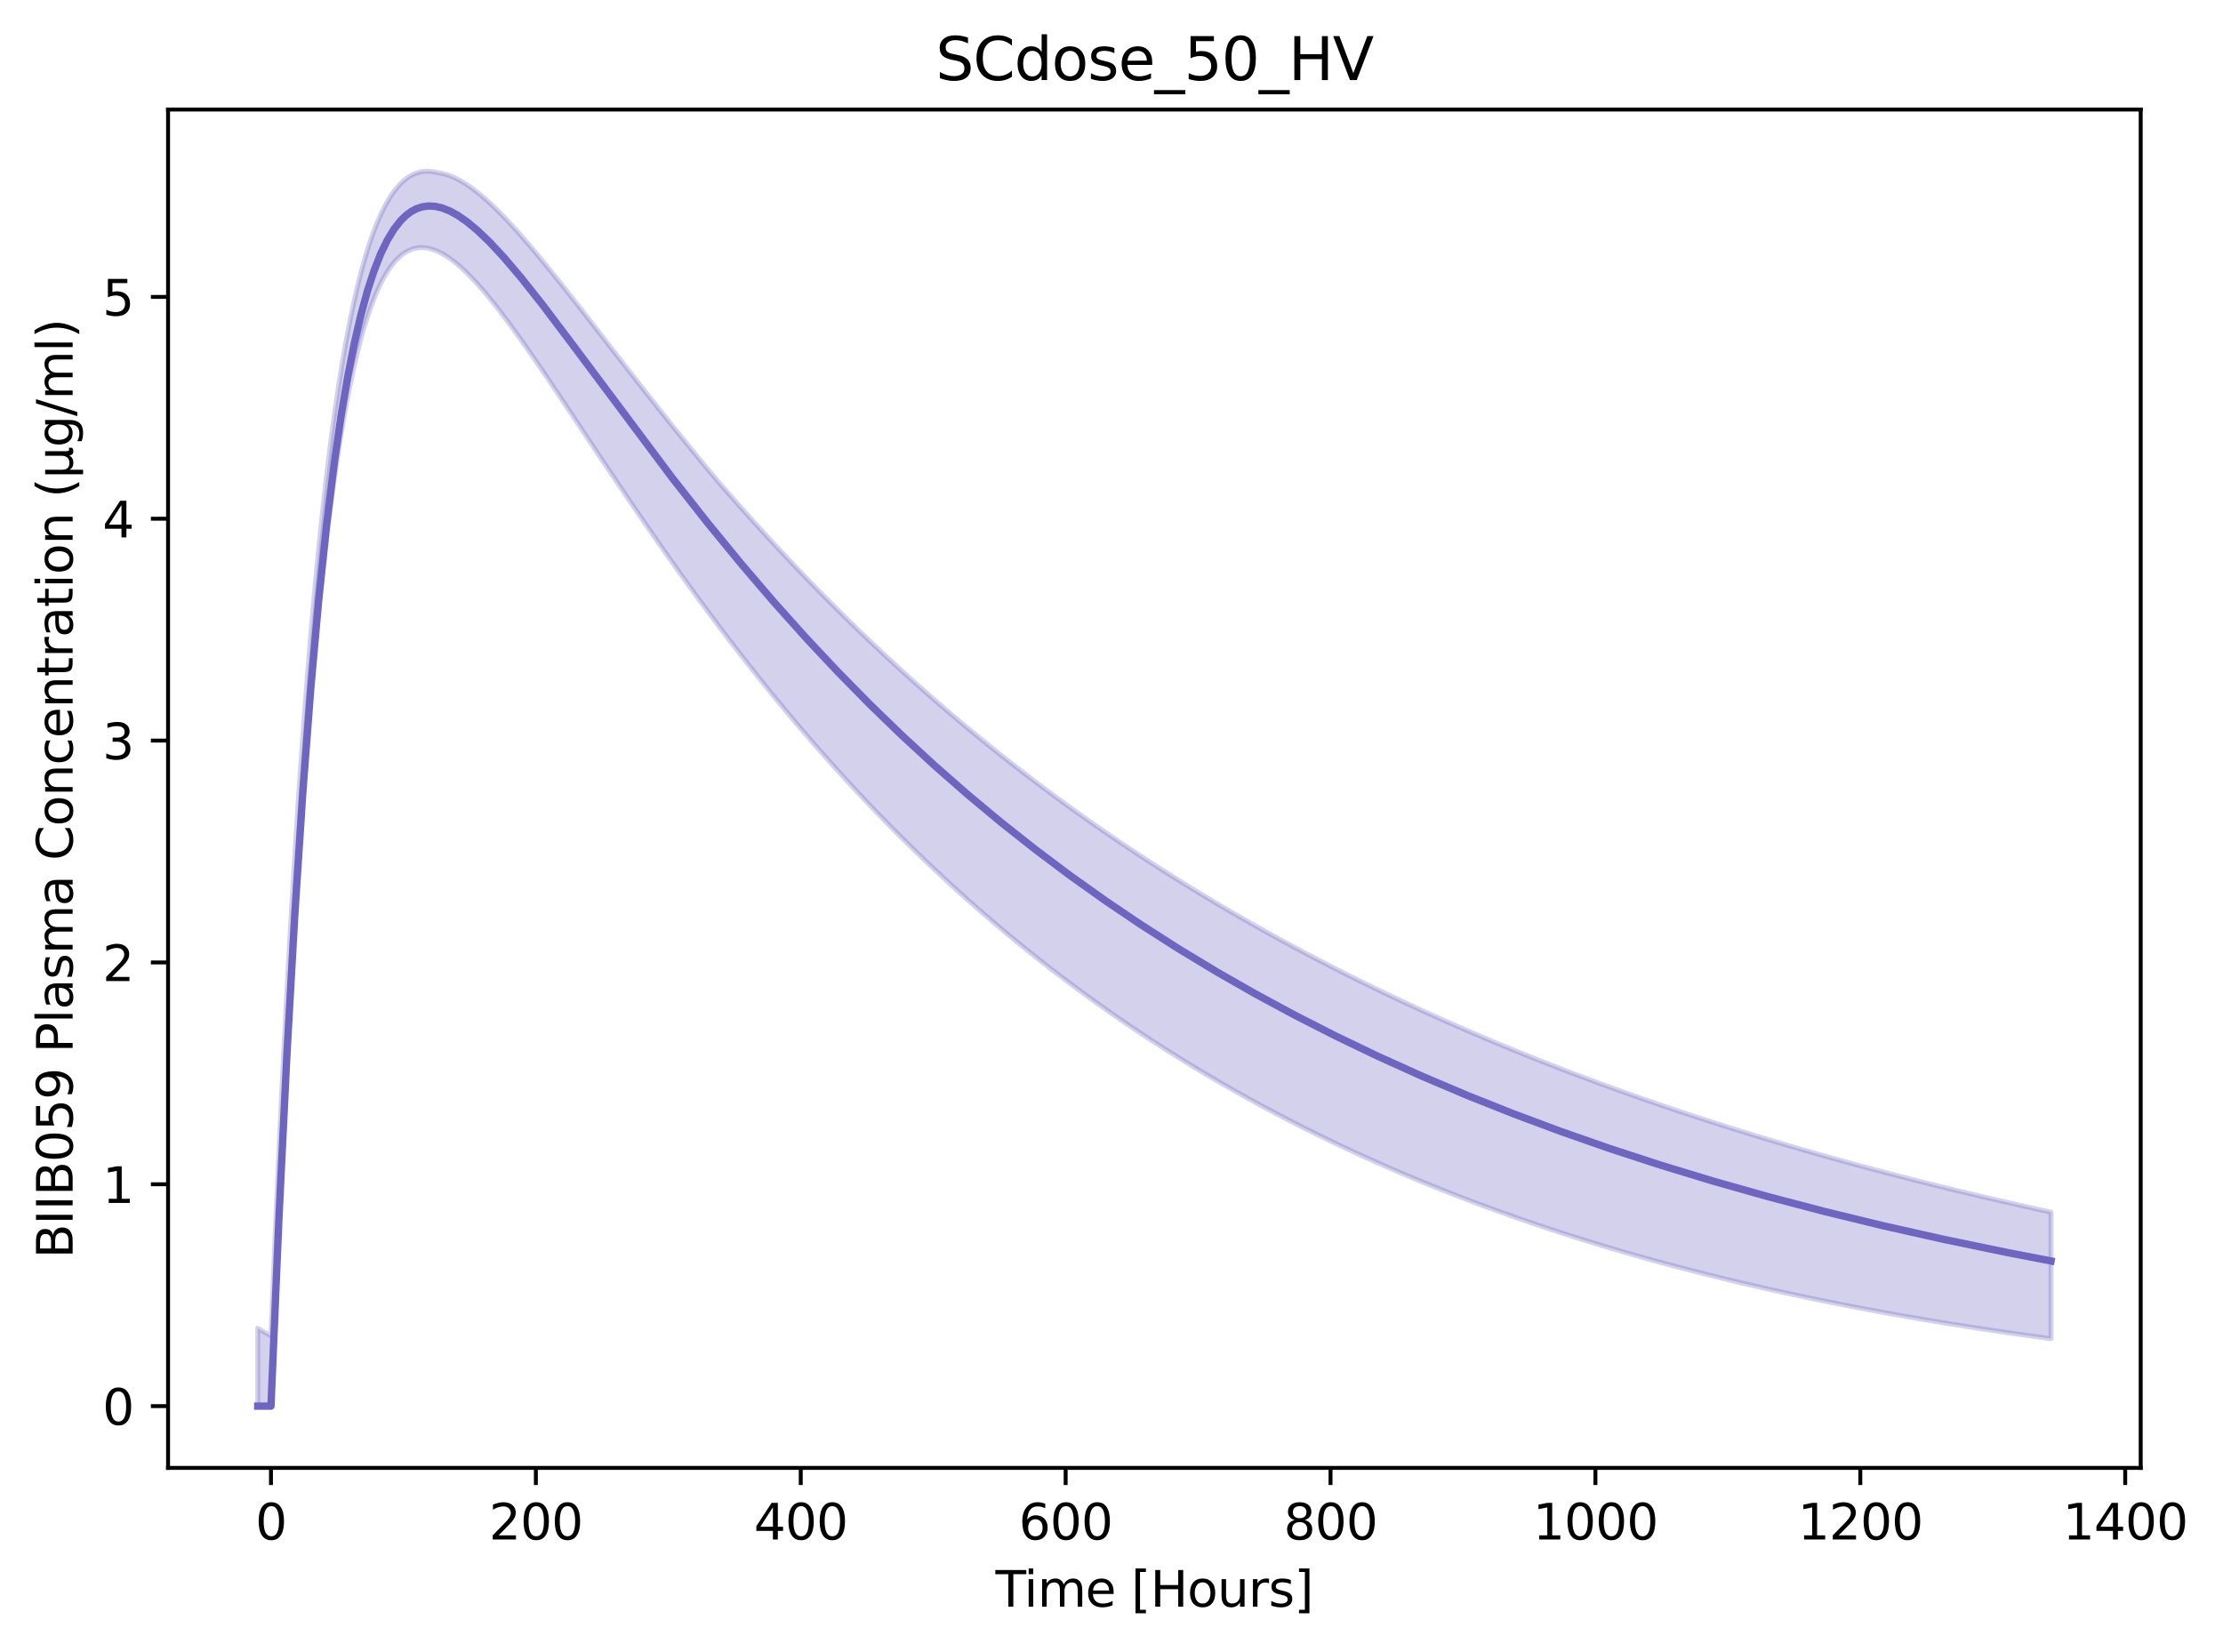 <?xml version="1.0" encoding="utf-8" standalone="no"?>
<!DOCTYPE svg PUBLIC "-//W3C//DTD SVG 1.1//EN"
  "http://www.w3.org/Graphics/SVG/1.1/DTD/svg11.dtd">
<svg xmlns:xlink="http://www.w3.org/1999/xlink" width="452.899pt" height="336.634pt" viewBox="0 0 452.899 336.634" xmlns="http://www.w3.org/2000/svg" version="1.1">
 <defs>
  <style type="text/css">*{stroke-linejoin: round; stroke-linecap: butt}</style>
 </defs>
 <g id="figure_1">
  <g id="patch_1">
   <path d="M 0 336.634 
L 452.899 336.634 
L 452.899 0 
L 0 0 
z
" style="fill: #ffffff"/>
  </g>
  <g id="axes_1">
   <g id="patch_2">
    <path d="M 34.241 299.078 
L 436.131 299.078 
L 436.131 22.318 
L 34.241 22.318 
z
" style="fill: #ffffff"/>
   </g>
   <g id="FillBetweenPolyCollection_1">
    <defs>
     <path id="m5f95a23685" d="M 52.508 -66.016 
L 52.508 -50.136 
L 52.778 -50.136 
L 53.048 -50.136 
L 53.318 -50.136 
L 53.588 -50.136 
L 53.858 -50.136 
L 54.127 -50.136 
L 54.397 -50.136 
L 54.667 -50.136 
L 54.937 -50.136 
L 55.207 -50.136 
L 55.477 -56.878 
L 55.746 -63.454 
L 56.016 -69.869 
L 56.286 -76.129 
L 56.556 -82.237 
L 56.826 -88.198 
L 57.096 -94.014 
L 57.365 -99.69 
L 57.635 -105.228 
L 57.905 -110.631 
L 58.175 -115.903 
L 58.445 -121.045 
L 58.715 -126.06 
L 58.984 -130.952 
L 59.254 -135.723 
L 59.524 -140.375 
L 59.794 -144.91 
L 60.064 -149.332 
L 60.334 -153.642 
L 60.603 -157.843 
L 60.873 -161.937 
L 61.143 -165.927 
L 61.413 -169.814 
L 61.683 -173.601 
L 61.953 -177.29 
L 62.222 -180.882 
L 62.492 -184.381 
L 62.762 -187.788 
L 63.032 -191.104 
L 63.302 -194.333 
L 63.572 -197.475 
L 63.841 -200.533 
L 64.111 -203.509 
L 64.381 -206.404 
L 64.651 -209.22 
L 64.921 -211.959 
L 65.191 -214.623 
L 65.46 -217.213 
L 65.73 -219.73 
L 66 -222.178 
L 66.27 -224.556 
L 66.54 -226.866 
L 66.81 -229.111 
L 67.079 -231.292 
L 67.349 -233.409 
L 67.619 -235.465 
L 67.889 -237.461 
L 68.159 -239.398 
L 68.429 -241.278 
L 68.698 -243.101 
L 68.968 -244.87 
L 69.238 -246.585 
L 69.508 -248.247 
L 69.778 -249.859 
L 70.048 -251.42 
L 70.317 -252.933 
L 70.587 -254.398 
L 70.857 -255.817 
L 71.127 -257.189 
L 71.397 -258.518 
L 71.667 -259.803 
L 71.936 -261.046 
L 72.206 -262.247 
L 72.476 -263.408 
L 72.746 -264.53 
L 73.016 -265.612 
L 73.286 -266.658 
L 73.555 -267.666 
L 73.825 -268.639 
L 74.095 -269.576 
L 74.365 -270.48 
L 74.635 -271.35 
L 74.905 -272.187 
L 75.174 -272.993 
L 75.444 -273.767 
L 75.714 -274.512 
L 75.984 -275.226 
L 76.254 -275.912 
L 76.524 -276.57 
L 76.793 -277.2 
L 77.063 -277.803 
L 77.333 -278.38 
L 77.603 -278.931 
L 77.873 -279.457 
L 78.143 -279.959 
L 78.412 -280.438 
L 78.682 -280.893 
L 78.952 -281.325 
L 79.222 -281.735 
L 79.492 -282.124 
L 79.762 -282.492 
L 80.031 -282.839 
L 80.301 -283.166 
L 80.571 -283.474 
L 80.841 -283.762 
L 81.111 -284.032 
L 81.381 -284.284 
L 81.65 -284.518 
L 81.92 -284.735 
L 82.19 -284.935 
L 82.46 -285.119 
L 82.73 -285.286 
L 83 -285.438 
L 83.269 -285.575 
L 83.539 -285.697 
L 83.809 -285.804 
L 84.079 -285.897 
L 84.349 -285.977 
L 84.619 -286.043 
L 84.888 -286.095 
L 85.158 -286.135 
L 85.428 -286.163 
L 85.698 -286.178 
L 85.968 -286.182 
L 86.238 -286.174 
L 86.507 -286.155 
L 86.777 -286.124 
L 87.047 -286.083 
L 87.317 -286.032 
L 87.587 -285.97 
L 87.857 -285.899 
L 88.126 -285.817 
L 88.396 -285.727 
L 88.666 -285.627 
L 88.936 -285.518 
L 89.206 -285.4 
L 89.476 -285.274 
L 89.745 -285.139 
L 90.015 -284.997 
L 90.285 -284.847 
L 90.555 -284.688 
L 90.825 -284.523 
L 91.095 -284.35 
L 91.364 -284.17 
L 91.634 -283.983 
L 91.904 -283.789 
L 92.174 -283.589 
L 92.444 -283.382 
L 92.714 -283.17 
L 92.983 -282.951 
L 93.253 -282.726 
L 93.523 -282.495 
L 93.793 -282.259 
L 94.063 -282.017 
L 94.333 -281.77 
L 94.602 -281.518 
L 94.872 -281.261 
L 95.142 -280.999 
L 95.412 -280.732 
L 95.682 -280.46 
L 95.952 -280.184 
L 96.221 -279.904 
L 96.491 -279.619 
L 96.761 -279.33 
L 97.031 -279.037 
L 97.301 -278.74 
L 97.571 -278.44 
L 97.84 -278.135 
L 98.11 -277.827 
L 98.38 -277.515 
L 98.65 -277.2 
L 98.92 -276.882 
L 99.19 -276.56 
L 99.459 -276.236 
L 99.729 -275.908 
L 99.999 -275.577 
L 100.269 -275.244 
L 100.539 -274.907 
L 100.809 -274.568 
L 101.078 -274.226 
L 101.348 -273.882 
L 101.618 -273.535 
L 101.888 -273.186 
L 102.158 -272.834 
L 102.428 -272.48 
L 102.697 -272.124 
L 102.967 -271.766 
L 103.237 -271.406 
L 103.507 -271.044 
L 103.777 -270.679 
L 104.047 -270.313 
L 104.316 -269.945 
L 104.586 -269.576 
L 104.856 -269.204 
L 105.126 -268.832 
L 105.396 -268.457 
L 105.666 -268.081 
L 105.935 -267.703 
L 106.205 -267.324 
L 106.475 -266.944 
L 106.745 -266.562 
L 107.015 -266.179 
L 107.285 -265.795 
L 107.554 -265.409 
L 107.824 -265.022 
L 108.094 -264.635 
L 108.364 -264.246 
L 108.634 -263.856 
L 108.904 -263.465 
L 109.173 -263.073 
L 109.443 -262.681 
L 109.713 -262.287 
L 109.983 -261.893 
L 110.253 -261.498 
L 110.523 -261.102 
L 110.792 -260.705 
L 111.062 -260.307 
L 111.332 -259.909 
L 111.602 -259.511 
L 111.872 -259.111 
L 112.142 -258.712 
L 112.411 -258.311 
L 112.681 -257.91 
L 112.951 -257.509 
L 113.221 -257.107 
L 113.491 -256.705 
L 113.761 -256.302 
L 114.03 -255.899 
L 114.3 -255.496 
L 114.57 -255.092 
L 114.84 -254.688 
L 115.11 -254.284 
L 115.38 -253.879 
L 115.649 -253.474 
L 115.919 -253.069 
L 116.189 -252.664 
L 116.459 -252.259 
L 116.729 -251.853 
L 116.999 -251.448 
L 117.268 -251.042 
L 117.538 -250.636 
L 117.808 -250.23 
L 118.078 -249.824 
L 118.348 -249.418 
L 118.618 -249.012 
L 118.887 -248.607 
L 119.157 -248.201 
L 119.427 -247.795 
L 119.697 -247.389 
L 119.967 -246.983 
L 120.237 -246.578 
L 120.506 -246.172 
L 120.776 -245.767 
L 121.046 -245.361 
L 121.316 -244.956 
L 121.586 -244.551 
L 121.856 -244.146 
L 122.125 -243.742 
L 122.395 -243.337 
L 122.665 -242.933 
L 122.935 -242.529 
L 123.205 -242.125 
L 123.475 -241.722 
L 123.744 -241.318 
L 124.014 -240.915 
L 124.284 -240.513 
L 124.554 -240.11 
L 124.824 -239.708 
L 125.094 -239.306 
L 125.363 -238.905 
L 125.633 -238.504 
L 125.903 -238.103 
L 126.173 -237.702 
L 126.443 -237.302 
L 126.713 -236.903 
L 126.982 -236.503 
L 127.252 -236.104 
L 127.522 -235.706 
L 127.792 -235.307 
L 128.062 -234.91 
L 128.332 -234.512 
L 128.601 -234.115 
L 128.871 -233.719 
L 129.141 -233.323 
L 129.411 -232.927 
L 129.681 -232.532 
L 129.951 -232.138 
L 130.22 -231.743 
L 130.49 -231.35 
L 130.76 -230.956 
L 131.03 -230.564 
L 131.3 -230.171 
L 131.57 -229.779 
L 131.839 -229.388 
L 132.109 -228.997 
L 132.379 -228.607 
L 132.649 -228.217 
L 132.919 -227.828 
L 133.189 -227.44 
L 133.458 -227.051 
L 133.728 -226.664 
L 133.998 -226.277 
L 134.268 -225.89 
L 134.538 -225.504 
L 134.808 -225.119 
L 135.077 -224.734 
L 135.347 -224.35 
L 135.617 -223.966 
L 135.887 -223.583 
L 136.157 -223.2 
L 136.427 -222.819 
L 136.696 -222.437 
L 136.966 -222.056 
L 137.236 -221.676 
L 137.506 -221.297 
L 137.776 -220.918 
L 138.046 -220.539 
L 138.315 -220.161 
L 138.585 -219.784 
L 138.855 -219.408 
L 139.125 -219.032 
L 139.395 -218.656 
L 139.665 -218.282 
L 139.934 -217.907 
L 140.204 -217.534 
L 140.474 -217.161 
L 140.744 -216.789 
L 141.014 -216.417 
L 141.284 -216.046 
L 141.554 -215.676 
L 141.823 -215.306 
L 142.093 -214.937 
L 142.363 -214.569 
L 142.633 -214.201 
L 142.903 -213.834 
L 143.173 -213.467 
L 143.442 -213.102 
L 143.712 -212.736 
L 143.982 -212.372 
L 144.252 -212.008 
L 144.522 -211.645 
L 144.792 -211.282 
L 145.061 -210.92 
L 145.331 -210.559 
L 145.601 -210.198 
L 145.871 -209.838 
L 146.141 -209.479 
L 146.411 -209.121 
L 146.68 -208.763 
L 146.95 -208.405 
L 147.22 -208.049 
L 147.49 -207.693 
L 147.76 -207.338 
L 148.03 -206.983 
L 148.299 -206.629 
L 148.569 -206.276 
L 148.839 -205.923 
L 149.109 -205.571 
L 149.379 -205.22 
L 149.649 -204.869 
L 149.918 -204.519 
L 150.188 -204.17 
L 150.458 -203.822 
L 150.728 -203.474 
L 150.998 -203.126 
L 151.268 -202.78 
L 151.537 -202.434 
L 151.807 -202.089 
L 152.077 -201.744 
L 152.347 -201.401 
L 152.617 -201.057 
L 152.887 -200.715 
L 153.156 -200.373 
L 153.426 -200.032 
L 153.696 -199.692 
L 153.966 -199.352 
L 154.236 -199.013 
L 154.506 -198.674 
L 154.775 -198.337 
L 155.045 -197.999 
L 155.315 -197.663 
L 155.585 -197.327 
L 155.855 -196.992 
L 156.125 -196.658 
L 156.394 -196.324 
L 156.664 -195.991 
L 156.934 -195.659 
L 157.204 -195.327 
L 157.474 -194.996 
L 157.744 -194.666 
L 158.013 -194.337 
L 158.283 -194.008 
L 158.553 -193.679 
L 158.823 -193.352 
L 159.093 -193.025 
L 159.363 -192.699 
L 159.632 -192.373 
L 159.902 -192.048 
L 160.172 -191.724 
L 160.442 -191.4 
L 160.712 -191.078 
L 160.982 -190.755 
L 161.251 -190.434 
L 161.521 -190.113 
L 161.791 -189.793 
L 162.061 -189.473 
L 162.331 -189.154 
L 162.601 -188.836 
L 162.87 -188.519 
L 163.14 -188.202 
L 163.41 -187.886 
L 163.68 -187.57 
L 163.95 -187.255 
L 164.22 -186.941 
L 164.489 -186.628 
L 164.759 -186.315 
L 165.029 -186.003 
L 165.299 -185.691 
L 165.569 -185.38 
L 165.839 -185.07 
L 166.108 -184.761 
L 166.378 -184.452 
L 166.648 -184.143 
L 166.918 -183.836 
L 167.188 -183.529 
L 167.458 -183.223 
L 167.727 -182.917 
L 167.997 -182.612 
L 168.267 -182.308 
L 168.537 -182.004 
L 168.807 -181.701 
L 169.077 -181.399 
L 169.346 -181.097 
L 169.616 -180.796 
L 169.886 -180.496 
L 170.156 -180.196 
L 170.426 -179.897 
L 170.696 -179.599 
L 170.965 -179.301 
L 171.235 -179.004 
L 171.505 -178.707 
L 171.775 -178.411 
L 172.045 -178.116 
L 172.315 -177.821 
L 172.584 -177.527 
L 172.854 -177.234 
L 173.124 -176.941 
L 173.394 -176.649 
L 173.664 -176.358 
L 173.934 -176.067 
L 174.203 -175.777 
L 174.473 -175.488 
L 174.743 -175.199 
L 175.013 -174.91 
L 175.283 -174.623 
L 175.553 -174.336 
L 175.822 -174.049 
L 176.092 -173.764 
L 176.362 -173.479 
L 176.632 -173.194 
L 176.902 -172.91 
L 177.172 -172.627 
L 177.441 -172.344 
L 177.711 -172.062 
L 177.981 -171.781 
L 178.251 -171.5 
L 178.521 -171.22 
L 178.791 -170.94 
L 179.06 -170.662 
L 179.33 -170.383 
L 179.6 -170.106 
L 179.87 -169.828 
L 180.14 -169.552 
L 180.41 -169.276 
L 180.679 -169.001 
L 180.949 -168.726 
L 181.219 -168.452 
L 181.489 -168.179 
L 181.759 -167.906 
L 182.029 -167.634 
L 182.298 -167.362 
L 182.568 -167.091 
L 182.838 -166.821 
L 183.108 -166.551 
L 183.378 -166.281 
L 183.648 -166.013 
L 183.917 -165.745 
L 184.187 -165.477 
L 184.457 -165.21 
L 184.727 -164.944 
L 184.997 -164.678 
L 185.267 -164.413 
L 185.536 -164.149 
L 185.806 -163.885 
L 186.076 -163.622 
L 186.346 -163.359 
L 186.616 -163.097 
L 186.886 -162.835 
L 187.155 -162.574 
L 187.425 -162.314 
L 187.695 -162.054 
L 187.965 -161.795 
L 188.235 -161.536 
L 188.505 -161.278 
L 188.774 -161.02 
L 189.044 -160.763 
L 189.314 -160.507 
L 189.584 -160.251 
L 189.854 -159.996 
L 190.124 -159.741 
L 190.393 -159.487 
L 190.663 -159.233 
L 190.933 -158.98 
L 191.203 -158.728 
L 191.473 -158.476 
L 191.743 -158.225 
L 192.012 -157.974 
L 192.282 -157.724 
L 192.552 -157.474 
L 192.822 -157.225 
L 193.092 -156.977 
L 193.362 -156.729 
L 193.631 -156.481 
L 193.901 -156.234 
L 194.171 -155.988 
L 194.441 -155.742 
L 194.711 -155.497 
L 194.981 -155.252 
L 195.25 -155.008 
L 195.52 -154.765 
L 195.79 -154.522 
L 196.06 -154.279 
L 196.33 -154.037 
L 196.6 -153.796 
L 196.869 -153.555 
L 197.139 -153.315 
L 197.409 -153.075 
L 197.679 -152.836 
L 197.949 -152.597 
L 198.219 -152.359 
L 198.488 -152.121 
L 198.758 -151.884 
L 199.028 -151.647 
L 199.298 -151.411 
L 199.568 -151.176 
L 199.838 -150.941 
L 200.107 -150.706 
L 200.377 -150.472 
L 200.647 -150.239 
L 200.917 -150.006 
L 201.187 -149.773 
L 201.457 -149.542 
L 201.726 -149.31 
L 201.996 -149.079 
L 202.266 -148.849 
L 202.536 -148.619 
L 202.806 -148.39 
L 203.076 -148.161 
L 203.345 -147.933 
L 203.615 -147.705 
L 203.885 -147.478 
L 204.155 -147.251 
L 204.425 -147.025 
L 204.695 -146.799 
L 204.964 -146.574 
L 205.234 -146.349 
L 205.504 -146.125 
L 205.774 -145.901 
L 206.044 -145.678 
L 206.314 -145.456 
L 206.583 -145.233 
L 206.853 -145.012 
L 207.123 -144.79 
L 207.393 -144.57 
L 207.663 -144.349 
L 207.933 -144.13 
L 208.202 -143.91 
L 208.472 -143.692 
L 208.742 -143.473 
L 209.012 -143.256 
L 209.282 -143.038 
L 209.552 -142.822 
L 209.821 -142.605 
L 210.091 -142.39 
L 210.361 -142.174 
L 210.631 -141.959 
L 210.901 -141.745 
L 211.171 -141.531 
L 211.44 -141.318 
L 211.71 -141.105 
L 211.98 -140.892 
L 212.25 -140.68 
L 212.52 -140.469 
L 212.79 -140.258 
L 213.059 -140.047 
L 213.329 -139.837 
L 213.599 -139.627 
L 213.869 -139.418 
L 214.139 -139.21 
L 214.409 -139.001 
L 214.678 -138.794 
L 214.948 -138.586 
L 215.218 -138.38 
L 215.488 -138.173 
L 215.758 -137.967 
L 216.028 -137.762 
L 216.297 -137.557 
L 216.567 -137.352 
L 216.837 -137.148 
L 217.107 -136.945 
L 217.377 -136.742 
L 217.647 -136.539 
L 217.916 -136.337 
L 218.186 -136.135 
L 218.456 -135.934 
L 218.726 -135.733 
L 218.996 -135.532 
L 219.266 -135.332 
L 219.535 -135.133 
L 219.805 -134.934 
L 220.075 -134.735 
L 220.345 -134.537 
L 220.615 -134.339 
L 220.885 -134.142 
L 221.154 -133.945 
L 221.424 -133.748 
L 221.694 -133.552 
L 221.964 -133.357 
L 222.234 -133.162 
L 222.504 -132.967 
L 222.773 -132.773 
L 223.043 -132.579 
L 223.313 -132.386 
L 223.583 -132.193 
L 223.853 -132 
L 224.123 -131.808 
L 224.392 -131.617 
L 224.662 -131.425 
L 224.932 -131.235 
L 225.202 -131.044 
L 225.472 -130.854 
L 225.742 -130.665 
L 226.011 -130.476 
L 226.281 -130.287 
L 226.551 -130.099 
L 226.821 -129.911 
L 227.091 -129.724 
L 227.361 -129.537 
L 227.63 -129.35 
L 227.9 -129.164 
L 228.17 -128.978 
L 228.44 -128.793 
L 228.71 -128.608 
L 228.98 -128.424 
L 229.249 -128.24 
L 229.519 -128.056 
L 229.789 -127.873 
L 230.059 -127.69 
L 230.329 -127.507 
L 230.599 -127.325 
L 230.868 -127.144 
L 231.138 -126.963 
L 231.408 -126.782 
L 231.678 -126.602 
L 231.948 -126.422 
L 232.218 -126.242 
L 232.487 -126.063 
L 232.757 -125.884 
L 233.027 -125.706 
L 233.297 -125.528 
L 233.567 -125.35 
L 233.837 -125.173 
L 234.106 -124.996 
L 234.376 -124.82 
L 234.646 -124.644 
L 234.916 -124.468 
L 235.186 -124.293 
L 235.456 -124.118 
L 235.725 -123.944 
L 235.995 -123.77 
L 236.265 -123.596 
L 236.535 -123.423 
L 236.805 -123.25 
L 237.075 -123.077 
L 237.344 -122.905 
L 237.614 -122.734 
L 237.884 -122.562 
L 238.154 -122.391 
L 238.424 -122.221 
L 238.694 -122.051 
L 238.963 -121.881 
L 239.233 -121.711 
L 239.503 -121.542 
L 239.773 -121.374 
L 240.043 -121.205 
L 240.313 -121.037 
L 240.582 -120.87 
L 240.852 -120.703 
L 241.122 -120.536 
L 241.392 -120.37 
L 241.662 -120.203 
L 241.932 -120.038 
L 242.201 -119.873 
L 242.471 -119.708 
L 242.741 -119.543 
L 243.011 -119.379 
L 243.281 -119.215 
L 243.551 -119.052 
L 243.82 -118.888 
L 244.09 -118.726 
L 244.36 -118.563 
L 244.63 -118.401 
L 244.9 -118.24 
L 245.17 -118.078 
L 245.439 -117.918 
L 245.709 -117.757 
L 245.979 -117.597 
L 246.249 -117.437 
L 246.519 -117.277 
L 246.789 -117.118 
L 247.058 -116.96 
L 247.328 -116.801 
L 247.598 -116.643 
L 247.868 -116.485 
L 248.138 -116.328 
L 248.408 -116.171 
L 248.677 -116.014 
L 248.947 -115.858 
L 249.217 -115.702 
L 249.487 -115.547 
L 249.757 -115.391 
L 250.027 -115.236 
L 250.296 -115.082 
L 250.566 -114.928 
L 250.836 -114.774 
L 251.106 -114.62 
L 251.376 -114.467 
L 251.646 -114.314 
L 251.915 -114.162 
L 252.185 -114.01 
L 252.455 -113.858 
L 252.725 -113.706 
L 252.995 -113.555 
L 253.265 -113.404 
L 253.534 -113.254 
L 253.804 -113.104 
L 254.074 -112.954 
L 254.344 -112.805 
L 254.614 -112.655 
L 254.884 -112.507 
L 255.154 -112.358 
L 255.423 -112.21 
L 255.693 -112.062 
L 255.963 -111.915 
L 256.233 -111.768 
L 256.503 -111.621 
L 256.773 -111.474 
L 257.042 -111.328 
L 257.312 -111.182 
L 257.582 -111.037 
L 257.852 -110.892 
L 258.122 -110.747 
L 258.392 -110.602 
L 258.661 -110.458 
L 258.931 -110.314 
L 259.201 -110.171 
L 259.471 -110.028 
L 259.741 -109.885 
L 260.011 -109.742 
L 260.28 -109.6 
L 260.55 -109.458 
L 260.82 -109.316 
L 261.09 -109.175 
L 261.36 -109.034 
L 261.63 -108.893 
L 261.899 -108.753 
L 262.169 -108.613 
L 262.439 -108.473 
L 262.709 -108.334 
L 262.979 -108.195 
L 263.249 -108.056 
L 263.518 -107.917 
L 263.788 -107.779 
L 264.058 -107.641 
L 264.328 -107.504 
L 264.598 -107.367 
L 264.868 -107.23 
L 265.137 -107.093 
L 265.407 -106.957 
L 265.677 -106.821 
L 265.947 -106.685 
L 266.217 -106.549 
L 266.487 -106.414 
L 266.756 -106.28 
L 267.026 -106.145 
L 267.296 -106.011 
L 267.566 -105.877 
L 267.836 -105.743 
L 268.106 -105.61 
L 268.375 -105.477 
L 268.645 -105.344 
L 268.915 -105.212 
L 269.185 -105.08 
L 269.455 -104.948 
L 269.725 -104.816 
L 269.994 -104.685 
L 270.264 -104.554 
L 270.534 -104.424 
L 270.804 -104.293 
L 271.074 -104.163 
L 271.344 -104.033 
L 271.613 -103.904 
L 271.883 -103.775 
L 272.153 -103.646 
L 272.423 -103.517 
L 272.693 -103.389 
L 272.963 -103.261 
L 273.232 -103.133 
L 273.502 -103.006 
L 273.772 -102.879 
L 274.042 -102.752 
L 274.312 -102.625 
L 274.582 -102.499 
L 274.851 -102.373 
L 275.121 -102.247 
L 275.391 -102.122 
L 275.661 -101.996 
L 275.931 -101.872 
L 276.201 -101.747 
L 276.47 -101.623 
L 276.74 -101.499 
L 277.01 -101.375 
L 277.28 -101.251 
L 277.55 -101.128 
L 277.82 -101.005 
L 278.089 -100.882 
L 278.359 -100.76 
L 278.629 -100.638 
L 278.899 -100.516 
L 279.169 -100.395 
L 279.439 -100.273 
L 279.708 -100.152 
L 279.978 -100.031 
L 280.248 -99.911 
L 280.518 -99.791 
L 280.788 -99.671 
L 281.058 -99.551 
L 281.327 -99.432 
L 281.597 -99.313 
L 281.867 -99.194 
L 282.137 -99.075 
L 282.407 -98.957 
L 282.677 -98.839 
L 282.946 -98.721 
L 283.216 -98.604 
L 283.486 -98.486 
L 283.756 -98.369 
L 284.026 -98.253 
L 284.296 -98.136 
L 284.565 -98.02 
L 284.835 -97.904 
L 285.105 -97.788 
L 285.375 -97.673 
L 285.645 -97.558 
L 285.915 -97.443 
L 286.184 -97.328 
L 286.454 -97.214 
L 286.724 -97.1 
L 286.994 -96.986 
L 287.264 -96.872 
L 287.534 -96.759 
L 287.803 -96.646 
L 288.073 -96.533 
L 288.343 -96.42 
L 288.613 -96.308 
L 288.883 -96.196 
L 289.153 -96.084 
L 289.422 -95.972 
L 289.692 -95.861 
L 289.962 -95.75 
L 290.232 -95.639 
L 290.502 -95.529 
L 290.772 -95.418 
L 291.041 -95.308 
L 291.311 -95.198 
L 291.581 -95.089 
L 291.851 -94.979 
L 292.121 -94.87 
L 292.391 -94.761 
L 292.66 -94.653 
L 292.93 -94.545 
L 293.2 -94.436 
L 293.47 -94.329 
L 293.74 -94.221 
L 294.01 -94.114 
L 294.279 -94.006 
L 294.549 -93.9 
L 294.819 -93.793 
L 295.089 -93.687 
L 295.359 -93.58 
L 295.629 -93.475 
L 295.898 -93.369 
L 296.168 -93.263 
L 296.438 -93.158 
L 296.708 -93.053 
L 296.978 -92.949 
L 297.248 -92.844 
L 297.517 -92.74 
L 297.787 -92.636 
L 298.057 -92.532 
L 298.327 -92.428 
L 298.597 -92.325 
L 298.867 -92.222 
L 299.136 -92.119 
L 299.406 -92.017 
L 299.676 -91.914 
L 299.946 -91.812 
L 300.216 -91.71 
L 300.486 -91.609 
L 300.755 -91.507 
L 301.025 -91.406 
L 301.295 -91.305 
L 301.565 -91.204 
L 301.835 -91.104 
L 302.105 -91.003 
L 302.374 -90.903 
L 302.644 -90.803 
L 302.914 -90.704 
L 303.184 -90.604 
L 303.454 -90.505 
L 303.724 -90.406 
L 303.993 -90.308 
L 304.263 -90.209 
L 304.533 -90.111 
L 304.803 -90.013 
L 305.073 -89.915 
L 305.343 -89.817 
L 305.612 -89.72 
L 305.882 -89.623 
L 306.152 -89.526 
L 306.422 -89.429 
L 306.692 -89.333 
L 306.962 -89.237 
L 307.231 -89.141 
L 307.501 -89.045 
L 307.771 -88.949 
L 308.041 -88.854 
L 308.311 -88.759 
L 308.581 -88.664 
L 308.85 -88.569 
L 309.12 -88.474 
L 309.39 -88.38 
L 309.66 -88.286 
L 309.93 -88.192 
L 310.2 -88.098 
L 310.469 -88.005 
L 310.739 -87.912 
L 311.009 -87.819 
L 311.279 -87.726 
L 311.549 -87.633 
L 311.819 -87.541 
L 312.088 -87.449 
L 312.358 -87.357 
L 312.628 -87.265 
L 312.898 -87.174 
L 313.168 -87.082 
L 313.438 -86.991 
L 313.707 -86.9 
L 313.977 -86.81 
L 314.247 -86.719 
L 314.517 -86.629 
L 314.787 -86.539 
L 315.057 -86.449 
L 315.326 -86.359 
L 315.596 -86.27 
L 315.866 -86.18 
L 316.136 -86.091 
L 316.406 -86.003 
L 316.676 -85.914 
L 316.945 -85.825 
L 317.215 -85.737 
L 317.485 -85.649 
L 317.755 -85.561 
L 318.025 -85.474 
L 318.295 -85.386 
L 318.564 -85.299 
L 318.834 -85.212 
L 319.104 -85.125 
L 319.374 -85.039 
L 319.644 -84.952 
L 319.914 -84.866 
L 320.183 -84.78 
L 320.453 -84.694 
L 320.723 -84.608 
L 320.993 -84.523 
L 321.263 -84.438 
L 321.533 -84.353 
L 321.802 -84.268 
L 322.072 -84.183 
L 322.342 -84.099 
L 322.612 -84.015 
L 322.882 -83.93 
L 323.152 -83.847 
L 323.421 -83.763 
L 323.691 -83.679 
L 323.961 -83.596 
L 324.231 -83.513 
L 324.501 -83.43 
L 324.771 -83.347 
L 325.04 -83.265 
L 325.31 -83.183 
L 325.58 -83.1 
L 325.85 -83.018 
L 326.12 -82.937 
L 326.39 -82.855 
L 326.659 -82.774 
L 326.929 -82.693 
L 327.199 -82.612 
L 327.469 -82.531 
L 327.739 -82.45 
L 328.009 -82.37 
L 328.278 -82.289 
L 328.548 -82.209 
L 328.818 -82.129 
L 329.088 -82.05 
L 329.358 -81.97 
L 329.628 -81.891 
L 329.897 -81.812 
L 330.167 -81.733 
L 330.437 -81.654 
L 330.707 -81.575 
L 330.977 -81.497 
L 331.247 -81.419 
L 331.516 -81.341 
L 331.786 -81.263 
L 332.056 -81.185 
L 332.326 -81.107 
L 332.596 -81.03 
L 332.866 -80.953 
L 333.135 -80.876 
L 333.405 -80.799 
L 333.675 -80.723 
L 333.945 -80.646 
L 334.215 -80.57 
L 334.485 -80.494 
L 334.754 -80.418 
L 335.024 -80.342 
L 335.294 -80.267 
L 335.564 -80.191 
L 335.834 -80.116 
L 336.104 -80.041 
L 336.373 -79.966 
L 336.643 -79.891 
L 336.913 -79.817 
L 337.183 -79.743 
L 337.453 -79.668 
L 337.723 -79.594 
L 337.992 -79.521 
L 338.262 -79.447 
L 338.532 -79.374 
L 338.802 -79.3 
L 339.072 -79.227 
L 339.342 -79.154 
L 339.611 -79.081 
L 339.881 -79.009 
L 340.151 -78.936 
L 340.421 -78.864 
L 340.691 -78.792 
L 340.961 -78.72 
L 341.23 -78.648 
L 341.5 -78.577 
L 341.77 -78.505 
L 342.04 -78.434 
L 342.31 -78.363 
L 342.58 -78.292 
L 342.849 -78.221 
L 343.119 -78.151 
L 343.389 -78.08 
L 343.659 -78.01 
L 343.929 -77.94 
L 344.199 -77.87 
L 344.468 -77.8 
L 344.738 -77.73 
L 345.008 -77.661 
L 345.278 -77.592 
L 345.548 -77.523 
L 345.818 -77.454 
L 346.087 -77.385 
L 346.357 -77.316 
L 346.627 -77.248 
L 346.897 -77.179 
L 347.167 -77.111 
L 347.437 -77.043 
L 347.706 -76.975 
L 347.976 -76.908 
L 348.246 -76.84 
L 348.516 -76.773 
L 348.786 -76.706 
L 349.056 -76.639 
L 349.325 -76.572 
L 349.595 -76.505 
L 349.865 -76.439 
L 350.135 -76.372 
L 350.405 -76.306 
L 350.675 -76.24 
L 350.944 -76.174 
L 351.214 -76.108 
L 351.484 -76.043 
L 351.754 -75.977 
L 352.024 -75.912 
L 352.294 -75.847 
L 352.563 -75.782 
L 352.833 -75.717 
L 353.103 -75.652 
L 353.373 -75.587 
L 353.643 -75.523 
L 353.913 -75.459 
L 354.182 -75.395 
L 354.452 -75.331 
L 354.722 -75.267 
L 354.992 -75.203 
L 355.262 -75.14 
L 355.532 -75.077 
L 355.801 -75.013 
L 356.071 -74.95 
L 356.341 -74.887 
L 356.611 -74.825 
L 356.881 -74.762 
L 357.151 -74.7 
L 357.42 -74.637 
L 357.69 -74.575 
L 357.96 -74.513 
L 358.23 -74.451 
L 358.5 -74.39 
L 358.77 -74.328 
L 359.039 -74.267 
L 359.309 -74.206 
L 359.579 -74.144 
L 359.849 -74.084 
L 360.119 -74.023 
L 360.389 -73.962 
L 360.658 -73.901 
L 360.928 -73.841 
L 361.198 -73.781 
L 361.468 -73.721 
L 361.738 -73.661 
L 362.008 -73.601 
L 362.277 -73.541 
L 362.547 -73.482 
L 362.817 -73.422 
L 363.087 -73.363 
L 363.357 -73.304 
L 363.627 -73.245 
L 363.896 -73.186 
L 364.166 -73.128 
L 364.436 -73.069 
L 364.706 -73.011 
L 364.976 -72.952 
L 365.246 -72.894 
L 365.515 -72.836 
L 365.785 -72.778 
L 366.055 -72.721 
L 366.325 -72.663 
L 366.595 -72.606 
L 366.865 -72.548 
L 367.135 -72.491 
L 367.404 -72.434 
L 367.674 -72.377 
L 367.944 -72.321 
L 368.214 -72.264 
L 368.484 -72.208 
L 368.754 -72.151 
L 369.023 -72.095 
L 369.293 -72.039 
L 369.563 -71.983 
L 369.833 -71.927 
L 370.103 -71.872 
L 370.373 -71.816 
L 370.642 -71.761 
L 370.912 -71.705 
L 371.182 -71.65 
L 371.452 -71.595 
L 371.722 -71.54 
L 371.992 -71.486 
L 372.261 -71.431 
L 372.531 -71.377 
L 372.801 -71.322 
L 373.071 -71.268 
L 373.341 -71.214 
L 373.611 -71.16 
L 373.88 -71.106 
L 374.15 -71.053 
L 374.42 -70.999 
L 374.69 -70.946 
L 374.96 -70.892 
L 375.23 -70.839 
L 375.499 -70.786 
L 375.769 -70.733 
L 376.039 -70.68 
L 376.309 -70.628 
L 376.579 -70.575 
L 376.849 -70.523 
L 377.118 -70.471 
L 377.388 -70.418 
L 377.658 -70.366 
L 377.928 -70.314 
L 378.198 -70.263 
L 378.468 -70.211 
L 378.737 -70.16 
L 379.007 -70.108 
L 379.277 -70.057 
L 379.547 -70.006 
L 379.817 -69.955 
L 380.087 -69.904 
L 380.356 -69.853 
L 380.626 -69.802 
L 380.896 -69.752 
L 381.166 -69.701 
L 381.436 -69.651 
L 381.706 -69.601 
L 381.975 -69.551 
L 382.245 -69.501 
L 382.515 -69.451 
L 382.785 -69.402 
L 383.055 -69.352 
L 383.325 -69.303 
L 383.594 -69.253 
L 383.864 -69.204 
L 384.134 -69.155 
L 384.404 -69.106 
L 384.674 -69.057 
L 384.944 -69.008 
L 385.213 -68.96 
L 385.483 -68.911 
L 385.753 -68.863 
L 386.023 -68.815 
L 386.293 -68.767 
L 386.563 -68.719 
L 386.832 -68.671 
L 387.102 -68.623 
L 387.372 -68.575 
L 387.642 -68.528 
L 387.912 -68.48 
L 388.182 -68.433 
L 388.451 -68.386 
L 388.721 -68.339 
L 388.991 -68.292 
L 389.261 -68.245 
L 389.531 -68.198 
L 389.801 -68.152 
L 390.07 -68.105 
L 390.34 -68.059 
L 390.61 -68.012 
L 390.88 -67.966 
L 391.15 -67.92 
L 391.42 -67.874 
L 391.689 -67.829 
L 391.959 -67.783 
L 392.229 -67.737 
L 392.499 -67.692 
L 392.769 -67.646 
L 393.039 -67.601 
L 393.308 -67.556 
L 393.578 -67.511 
L 393.848 -67.466 
L 394.118 -67.421 
L 394.388 -67.376 
L 394.658 -67.332 
L 394.927 -67.287 
L 395.197 -67.243 
L 395.467 -67.199 
L 395.737 -67.154 
L 396.007 -67.11 
L 396.277 -67.066 
L 396.546 -67.023 
L 396.816 -66.979 
L 397.086 -66.935 
L 397.356 -66.892 
L 397.626 -66.848 
L 397.896 -66.805 
L 398.165 -66.762 
L 398.435 -66.719 
L 398.705 -66.676 
L 398.975 -66.633 
L 399.245 -66.59 
L 399.515 -66.547 
L 399.784 -66.505 
L 400.054 -66.462 
L 400.324 -66.42 
L 400.594 -66.378 
L 400.864 -66.336 
L 401.134 -66.294 
L 401.403 -66.252 
L 401.673 -66.21 
L 401.943 -66.168 
L 402.213 -66.127 
L 402.483 -66.085 
L 402.753 -66.044 
L 403.022 -66.002 
L 403.292 -65.961 
L 403.562 -65.92 
L 403.832 -65.879 
L 404.102 -65.838 
L 404.372 -65.797 
L 404.641 -65.757 
L 404.911 -65.716 
L 405.181 -65.675 
L 405.451 -65.635 
L 405.721 -65.595 
L 405.991 -65.555 
L 406.26 -65.514 
L 406.53 -65.474 
L 406.8 -65.435 
L 407.07 -65.395 
L 407.34 -65.355 
L 407.61 -65.315 
L 407.879 -65.276 
L 408.149 -65.237 
L 408.419 -65.197 
L 408.689 -65.158 
L 408.959 -65.119 
L 409.229 -65.08 
L 409.498 -65.041 
L 409.768 -65.002 
L 410.038 -64.963 
L 410.308 -64.925 
L 410.578 -64.886 
L 410.848 -64.848 
L 411.117 -64.81 
L 411.387 -64.771 
L 411.657 -64.733 
L 411.927 -64.695 
L 412.197 -64.657 
L 412.467 -64.619 
L 412.736 -64.581 
L 413.006 -64.544 
L 413.276 -64.506 
L 413.546 -64.469 
L 413.816 -64.431 
L 414.086 -64.394 
L 414.355 -64.357 
L 414.625 -64.32 
L 414.895 -64.283 
L 415.165 -64.246 
L 415.435 -64.209 
L 415.705 -64.172 
L 415.974 -64.136 
L 416.244 -64.099 
L 416.514 -64.062 
L 416.784 -64.026 
L 417.054 -63.99 
L 417.324 -63.954 
L 417.593 -63.918 
L 417.863 -63.882 
L 417.863 -89.661 
L 417.863 -89.661 
L 417.593 -89.719 
L 417.324 -89.778 
L 417.054 -89.837 
L 416.784 -89.896 
L 416.514 -89.955 
L 416.244 -90.014 
L 415.974 -90.073 
L 415.705 -90.132 
L 415.435 -90.192 
L 415.165 -90.251 
L 414.895 -90.311 
L 414.625 -90.37 
L 414.355 -90.43 
L 414.086 -90.49 
L 413.816 -90.55 
L 413.546 -90.61 
L 413.276 -90.67 
L 413.006 -90.73 
L 412.736 -90.79 
L 412.467 -90.851 
L 412.197 -90.911 
L 411.927 -90.972 
L 411.657 -91.032 
L 411.387 -91.093 
L 411.117 -91.154 
L 410.848 -91.215 
L 410.578 -91.276 
L 410.308 -91.337 
L 410.038 -91.398 
L 409.768 -91.459 
L 409.498 -91.52 
L 409.229 -91.582 
L 408.959 -91.644 
L 408.689 -91.705 
L 408.419 -91.767 
L 408.149 -91.829 
L 407.879 -91.891 
L 407.61 -91.953 
L 407.34 -92.015 
L 407.07 -92.077 
L 406.8 -92.139 
L 406.53 -92.202 
L 406.26 -92.264 
L 405.991 -92.327 
L 405.721 -92.389 
L 405.451 -92.452 
L 405.181 -92.515 
L 404.911 -92.578 
L 404.641 -92.641 
L 404.372 -92.704 
L 404.102 -92.768 
L 403.832 -92.831 
L 403.562 -92.894 
L 403.292 -92.958 
L 403.022 -93.022 
L 402.753 -93.085 
L 402.483 -93.149 
L 402.213 -93.213 
L 401.943 -93.277 
L 401.673 -93.341 
L 401.403 -93.405 
L 401.134 -93.47 
L 400.864 -93.534 
L 400.594 -93.599 
L 400.324 -93.663 
L 400.054 -93.728 
L 399.784 -93.793 
L 399.515 -93.858 
L 399.245 -93.923 
L 398.975 -93.988 
L 398.705 -94.053 
L 398.435 -94.118 
L 398.165 -94.184 
L 397.896 -94.249 
L 397.626 -94.315 
L 397.356 -94.381 
L 397.086 -94.446 
L 396.816 -94.512 
L 396.546 -94.578 
L 396.277 -94.645 
L 396.007 -94.711 
L 395.737 -94.777 
L 395.467 -94.843 
L 395.197 -94.91 
L 394.927 -94.977 
L 394.658 -95.043 
L 394.388 -95.11 
L 394.118 -95.177 
L 393.848 -95.244 
L 393.578 -95.311 
L 393.308 -95.378 
L 393.039 -95.446 
L 392.769 -95.513 
L 392.499 -95.581 
L 392.229 -95.648 
L 391.959 -95.716 
L 391.689 -95.784 
L 391.42 -95.852 
L 391.15 -95.92 
L 390.88 -95.988 
L 390.61 -96.056 
L 390.34 -96.125 
L 390.07 -96.193 
L 389.801 -96.262 
L 389.531 -96.331 
L 389.261 -96.399 
L 388.991 -96.468 
L 388.721 -96.537 
L 388.451 -96.606 
L 388.182 -96.676 
L 387.912 -96.745 
L 387.642 -96.814 
L 387.372 -96.884 
L 387.102 -96.953 
L 386.832 -97.023 
L 386.563 -97.093 
L 386.293 -97.163 
L 386.023 -97.233 
L 385.753 -97.303 
L 385.483 -97.374 
L 385.213 -97.444 
L 384.944 -97.514 
L 384.674 -97.585 
L 384.404 -97.656 
L 384.134 -97.727 
L 383.864 -97.798 
L 383.594 -97.869 
L 383.325 -97.94 
L 383.055 -98.011 
L 382.785 -98.082 
L 382.515 -98.154 
L 382.245 -98.225 
L 381.975 -98.297 
L 381.706 -98.369 
L 381.436 -98.441 
L 381.166 -98.513 
L 380.896 -98.585 
L 380.626 -98.657 
L 380.356 -98.73 
L 380.087 -98.802 
L 379.817 -98.875 
L 379.547 -98.947 
L 379.277 -99.02 
L 379.007 -99.093 
L 378.737 -99.166 
L 378.468 -99.239 
L 378.198 -99.312 
L 377.928 -99.386 
L 377.658 -99.459 
L 377.388 -99.533 
L 377.118 -99.607 
L 376.849 -99.68 
L 376.579 -99.754 
L 376.309 -99.828 
L 376.039 -99.903 
L 375.769 -99.977 
L 375.499 -100.051 
L 375.23 -100.126 
L 374.96 -100.2 
L 374.69 -100.275 
L 374.42 -100.35 
L 374.15 -100.425 
L 373.88 -100.5 
L 373.611 -100.575 
L 373.341 -100.65 
L 373.071 -100.726 
L 372.801 -100.801 
L 372.531 -100.877 
L 372.261 -100.953 
L 371.992 -101.029 
L 371.722 -101.105 
L 371.452 -101.181 
L 371.182 -101.257 
L 370.912 -101.334 
L 370.642 -101.41 
L 370.373 -101.487 
L 370.103 -101.563 
L 369.833 -101.64 
L 369.563 -101.717 
L 369.293 -101.794 
L 369.023 -101.871 
L 368.754 -101.949 
L 368.484 -102.026 
L 368.214 -102.104 
L 367.944 -102.181 
L 367.674 -102.259 
L 367.404 -102.337 
L 367.135 -102.415 
L 366.865 -102.493 
L 366.595 -102.572 
L 366.325 -102.65 
L 366.055 -102.728 
L 365.785 -102.807 
L 365.515 -102.886 
L 365.246 -102.965 
L 364.976 -103.044 
L 364.706 -103.123 
L 364.436 -103.202 
L 364.166 -103.281 
L 363.896 -103.361 
L 363.627 -103.441 
L 363.357 -103.52 
L 363.087 -103.6 
L 362.817 -103.68 
L 362.547 -103.76 
L 362.277 -103.841 
L 362.008 -103.921 
L 361.738 -104.001 
L 361.468 -104.082 
L 361.198 -104.163 
L 360.928 -104.244 
L 360.658 -104.325 
L 360.389 -104.406 
L 360.119 -104.487 
L 359.849 -104.568 
L 359.579 -104.65 
L 359.309 -104.731 
L 359.039 -104.813 
L 358.77 -104.895 
L 358.5 -104.977 
L 358.23 -105.059 
L 357.96 -105.141 
L 357.69 -105.224 
L 357.42 -105.306 
L 357.151 -105.389 
L 356.881 -105.472 
L 356.611 -105.555 
L 356.341 -105.638 
L 356.071 -105.721 
L 355.801 -105.804 
L 355.532 -105.888 
L 355.262 -105.971 
L 354.992 -106.055 
L 354.722 -106.139 
L 354.452 -106.222 
L 354.182 -106.307 
L 353.913 -106.391 
L 353.643 -106.475 
L 353.373 -106.56 
L 353.103 -106.644 
L 352.833 -106.729 
L 352.563 -106.814 
L 352.294 -106.899 
L 352.024 -106.984 
L 351.754 -107.069 
L 351.484 -107.154 
L 351.214 -107.24 
L 350.944 -107.326 
L 350.675 -107.411 
L 350.405 -107.497 
L 350.135 -107.583 
L 349.865 -107.67 
L 349.595 -107.756 
L 349.325 -107.842 
L 349.056 -107.929 
L 348.786 -108.016 
L 348.516 -108.103 
L 348.246 -108.19 
L 347.976 -108.277 
L 347.706 -108.364 
L 347.437 -108.451 
L 347.167 -108.539 
L 346.897 -108.627 
L 346.627 -108.715 
L 346.357 -108.802 
L 346.087 -108.891 
L 345.818 -108.979 
L 345.548 -109.067 
L 345.278 -109.156 
L 345.008 -109.244 
L 344.738 -109.333 
L 344.468 -109.422 
L 344.199 -109.511 
L 343.929 -109.6 
L 343.659 -109.69 
L 343.389 -109.779 
L 343.119 -109.869 
L 342.849 -109.959 
L 342.58 -110.049 
L 342.31 -110.139 
L 342.04 -110.229 
L 341.77 -110.319 
L 341.5 -110.41 
L 341.23 -110.5 
L 340.961 -110.591 
L 340.691 -110.682 
L 340.421 -110.773 
L 340.151 -110.864 
L 339.881 -110.956 
L 339.611 -111.047 
L 339.342 -111.139 
L 339.072 -111.23 
L 338.802 -111.322 
L 338.532 -111.414 
L 338.262 -111.507 
L 337.992 -111.599 
L 337.723 -111.691 
L 337.453 -111.784 
L 337.183 -111.877 
L 336.913 -111.97 
L 336.643 -112.063 
L 336.373 -112.156 
L 336.104 -112.25 
L 335.834 -112.343 
L 335.564 -112.437 
L 335.294 -112.531 
L 335.024 -112.625 
L 334.754 -112.719 
L 334.485 -112.813 
L 334.215 -112.907 
L 333.945 -113.002 
L 333.675 -113.097 
L 333.405 -113.191 
L 333.135 -113.286 
L 332.866 -113.382 
L 332.596 -113.477 
L 332.326 -113.572 
L 332.056 -113.668 
L 331.786 -113.764 
L 331.516 -113.86 
L 331.247 -113.956 
L 330.977 -114.052 
L 330.707 -114.148 
L 330.437 -114.245 
L 330.167 -114.342 
L 329.897 -114.438 
L 329.628 -114.535 
L 329.358 -114.633 
L 329.088 -114.73 
L 328.818 -114.827 
L 328.548 -114.925 
L 328.278 -115.023 
L 328.009 -115.121 
L 327.739 -115.219 
L 327.469 -115.317 
L 327.199 -115.415 
L 326.929 -115.514 
L 326.659 -115.613 
L 326.39 -115.711 
L 326.12 -115.81 
L 325.85 -115.91 
L 325.58 -116.009 
L 325.31 -116.108 
L 325.04 -116.208 
L 324.771 -116.308 
L 324.501 -116.408 
L 324.231 -116.508 
L 323.961 -116.608 
L 323.691 -116.709 
L 323.421 -116.809 
L 323.152 -116.91 
L 322.882 -117.011 
L 322.612 -117.112 
L 322.342 -117.213 
L 322.072 -117.315 
L 321.802 -117.416 
L 321.533 -117.518 
L 321.263 -117.62 
L 320.993 -117.722 
L 320.723 -117.824 
L 320.453 -117.926 
L 320.183 -118.029 
L 319.914 -118.132 
L 319.644 -118.235 
L 319.374 -118.338 
L 319.104 -118.441 
L 318.834 -118.544 
L 318.564 -118.648 
L 318.295 -118.751 
L 318.025 -118.855 
L 317.755 -118.959 
L 317.485 -119.064 
L 317.215 -119.168 
L 316.945 -119.272 
L 316.676 -119.377 
L 316.406 -119.482 
L 316.136 -119.587 
L 315.866 -119.692 
L 315.596 -119.798 
L 315.326 -119.903 
L 315.057 -120.009 
L 314.787 -120.115 
L 314.517 -120.221 
L 314.247 -120.327 
L 313.977 -120.433 
L 313.707 -120.54 
L 313.438 -120.647 
L 313.168 -120.754 
L 312.898 -120.861 
L 312.628 -120.968 
L 312.358 -121.075 
L 312.088 -121.183 
L 311.819 -121.291 
L 311.549 -121.399 
L 311.279 -121.507 
L 311.009 -121.615 
L 310.739 -121.724 
L 310.469 -121.832 
L 310.2 -121.941 
L 309.93 -122.05 
L 309.66 -122.159 
L 309.39 -122.269 
L 309.12 -122.378 
L 308.85 -122.488 
L 308.581 -122.598 
L 308.311 -122.708 
L 308.041 -122.818 
L 307.771 -122.928 
L 307.501 -123.039 
L 307.231 -123.15 
L 306.962 -123.261 
L 306.692 -123.372 
L 306.422 -123.483 
L 306.152 -123.595 
L 305.882 -123.706 
L 305.612 -123.818 
L 305.343 -123.93 
L 305.073 -124.042 
L 304.803 -124.155 
L 304.533 -124.267 
L 304.263 -124.38 
L 303.993 -124.493 
L 303.724 -124.606 
L 303.454 -124.719 
L 303.184 -124.833 
L 302.914 -124.947 
L 302.644 -125.06 
L 302.374 -125.175 
L 302.105 -125.289 
L 301.835 -125.403 
L 301.565 -125.518 
L 301.295 -125.633 
L 301.025 -125.748 
L 300.755 -125.863 
L 300.486 -125.978 
L 300.216 -126.094 
L 299.946 -126.209 
L 299.676 -126.325 
L 299.406 -126.441 
L 299.136 -126.558 
L 298.867 -126.674 
L 298.597 -126.791 
L 298.327 -126.908 
L 298.057 -127.025 
L 297.787 -127.142 
L 297.517 -127.259 
L 297.248 -127.377 
L 296.978 -127.495 
L 296.708 -127.613 
L 296.438 -127.731 
L 296.168 -127.85 
L 295.898 -127.968 
L 295.629 -128.087 
L 295.359 -128.206 
L 295.089 -128.325 
L 294.819 -128.444 
L 294.549 -128.564 
L 294.279 -128.684 
L 294.01 -128.804 
L 293.74 -128.924 
L 293.47 -129.044 
L 293.2 -129.165 
L 292.93 -129.286 
L 292.66 -129.406 
L 292.391 -129.528 
L 292.121 -129.649 
L 291.851 -129.771 
L 291.581 -129.892 
L 291.311 -130.014 
L 291.041 -130.136 
L 290.772 -130.259 
L 290.502 -130.381 
L 290.232 -130.504 
L 289.962 -130.627 
L 289.692 -130.75 
L 289.422 -130.873 
L 289.153 -130.997 
L 288.883 -131.121 
L 288.613 -131.245 
L 288.343 -131.369 
L 288.073 -131.493 
L 287.803 -131.618 
L 287.534 -131.743 
L 287.264 -131.868 
L 286.994 -131.993 
L 286.724 -132.118 
L 286.454 -132.244 
L 286.184 -132.37 
L 285.915 -132.496 
L 285.645 -132.622 
L 285.375 -132.748 
L 285.105 -132.875 
L 284.835 -133.002 
L 284.565 -133.129 
L 284.296 -133.256 
L 284.026 -133.384 
L 283.756 -133.512 
L 283.486 -133.64 
L 283.216 -133.768 
L 282.946 -133.896 
L 282.677 -134.025 
L 282.407 -134.153 
L 282.137 -134.282 
L 281.867 -134.412 
L 281.597 -134.541 
L 281.327 -134.671 
L 281.058 -134.8 
L 280.788 -134.931 
L 280.518 -135.061 
L 280.248 -135.191 
L 279.978 -135.322 
L 279.708 -135.453 
L 279.439 -135.584 
L 279.169 -135.715 
L 278.899 -135.847 
L 278.629 -135.979 
L 278.359 -136.111 
L 278.089 -136.243 
L 277.82 -136.376 
L 277.55 -136.508 
L 277.28 -136.641 
L 277.01 -136.774 
L 276.74 -136.908 
L 276.47 -137.041 
L 276.201 -137.175 
L 275.931 -137.309 
L 275.661 -137.443 
L 275.391 -137.578 
L 275.121 -137.713 
L 274.851 -137.848 
L 274.582 -137.983 
L 274.312 -138.118 
L 274.042 -138.254 
L 273.772 -138.389 
L 273.502 -138.526 
L 273.232 -138.662 
L 272.963 -138.798 
L 272.693 -138.935 
L 272.423 -139.072 
L 272.153 -139.209 
L 271.883 -139.347 
L 271.613 -139.484 
L 271.344 -139.622 
L 271.074 -139.76 
L 270.804 -139.899 
L 270.534 -140.037 
L 270.264 -140.176 
L 269.994 -140.315 
L 269.725 -140.455 
L 269.455 -140.594 
L 269.185 -140.734 
L 268.915 -140.874 
L 268.645 -141.014 
L 268.375 -141.155 
L 268.106 -141.295 
L 267.836 -141.436 
L 267.566 -141.578 
L 267.296 -141.719 
L 267.026 -141.861 
L 266.756 -142.003 
L 266.487 -142.145 
L 266.217 -142.287 
L 265.947 -142.43 
L 265.677 -142.573 
L 265.407 -142.716 
L 265.137 -142.859 
L 264.868 -143.003 
L 264.598 -143.147 
L 264.328 -143.291 
L 264.058 -143.435 
L 263.788 -143.58 
L 263.518 -143.724 
L 263.249 -143.87 
L 262.979 -144.015 
L 262.709 -144.16 
L 262.439 -144.306 
L 262.169 -144.452 
L 261.899 -144.599 
L 261.63 -144.745 
L 261.36 -144.892 
L 261.09 -145.039 
L 260.82 -145.186 
L 260.55 -145.334 
L 260.28 -145.482 
L 260.011 -145.63 
L 259.741 -145.778 
L 259.471 -145.927 
L 259.201 -146.076 
L 258.931 -146.225 
L 258.661 -146.374 
L 258.392 -146.524 
L 258.122 -146.673 
L 257.852 -146.824 
L 257.582 -146.974 
L 257.312 -147.125 
L 257.042 -147.275 
L 256.773 -147.427 
L 256.503 -147.578 
L 256.233 -147.73 
L 255.963 -147.882 
L 255.693 -148.034 
L 255.423 -148.186 
L 255.154 -148.339 
L 254.884 -148.492 
L 254.614 -148.645 
L 254.344 -148.799 
L 254.074 -148.952 
L 253.804 -149.106 
L 253.534 -149.261 
L 253.265 -149.415 
L 252.995 -149.57 
L 252.725 -149.725 
L 252.455 -149.88 
L 252.185 -150.036 
L 251.915 -150.192 
L 251.646 -150.348 
L 251.376 -150.504 
L 251.106 -150.661 
L 250.836 -150.818 
L 250.566 -150.975 
L 250.296 -151.133 
L 250.027 -151.291 
L 249.757 -151.449 
L 249.487 -151.607 
L 249.217 -151.766 
L 248.947 -151.925 
L 248.677 -152.084 
L 248.408 -152.243 
L 248.138 -152.403 
L 247.868 -152.563 
L 247.598 -152.723 
L 247.328 -152.884 
L 247.058 -153.044 
L 246.789 -153.206 
L 246.519 -153.367 
L 246.249 -153.529 
L 245.979 -153.691 
L 245.709 -153.853 
L 245.439 -154.015 
L 245.17 -154.178 
L 244.9 -154.341 
L 244.63 -154.504 
L 244.36 -154.668 
L 244.09 -154.832 
L 243.82 -154.996 
L 243.551 -155.161 
L 243.281 -155.325 
L 243.011 -155.491 
L 242.741 -155.656 
L 242.471 -155.822 
L 242.201 -155.987 
L 241.932 -156.154 
L 241.662 -156.32 
L 241.392 -156.487 
L 241.122 -156.654 
L 240.852 -156.822 
L 240.582 -156.989 
L 240.313 -157.157 
L 240.043 -157.325 
L 239.773 -157.494 
L 239.503 -157.663 
L 239.233 -157.832 
L 238.963 -158.001 
L 238.694 -158.171 
L 238.424 -158.341 
L 238.154 -158.512 
L 237.884 -158.682 
L 237.614 -158.853 
L 237.344 -159.025 
L 237.075 -159.196 
L 236.805 -159.368 
L 236.535 -159.54 
L 236.265 -159.713 
L 235.995 -159.885 
L 235.725 -160.058 
L 235.456 -160.232 
L 235.186 -160.405 
L 234.916 -160.579 
L 234.646 -160.754 
L 234.376 -160.928 
L 234.106 -161.103 
L 233.837 -161.278 
L 233.567 -161.454 
L 233.297 -161.63 
L 233.027 -161.806 
L 232.757 -161.982 
L 232.487 -162.159 
L 232.218 -162.336 
L 231.948 -162.514 
L 231.678 -162.691 
L 231.408 -162.869 
L 231.138 -163.048 
L 230.868 -163.226 
L 230.599 -163.405 
L 230.329 -163.585 
L 230.059 -163.764 
L 229.789 -163.944 
L 229.519 -164.124 
L 229.249 -164.305 
L 228.98 -164.486 
L 228.71 -164.667 
L 228.44 -164.849 
L 228.17 -165.031 
L 227.9 -165.213 
L 227.63 -165.395 
L 227.361 -165.578 
L 227.091 -165.761 
L 226.821 -165.945 
L 226.551 -166.129 
L 226.281 -166.313 
L 226.011 -166.497 
L 225.742 -166.682 
L 225.472 -166.867 
L 225.202 -167.053 
L 224.932 -167.238 
L 224.662 -167.425 
L 224.392 -167.611 
L 224.123 -167.798 
L 223.853 -167.985 
L 223.583 -168.172 
L 223.313 -168.36 
L 223.043 -168.548 
L 222.773 -168.737 
L 222.504 -168.926 
L 222.234 -169.115 
L 221.964 -169.304 
L 221.694 -169.494 
L 221.424 -169.684 
L 221.154 -169.875 
L 220.885 -170.066 
L 220.615 -170.257 
L 220.345 -170.448 
L 220.075 -170.64 
L 219.805 -170.832 
L 219.535 -171.025 
L 219.266 -171.218 
L 218.996 -171.411 
L 218.726 -171.605 
L 218.456 -171.799 
L 218.186 -171.993 
L 217.916 -172.188 
L 217.647 -172.383 
L 217.377 -172.578 
L 217.107 -172.774 
L 216.837 -172.97 
L 216.567 -173.166 
L 216.297 -173.363 
L 216.028 -173.56 
L 215.758 -173.758 
L 215.488 -173.956 
L 215.218 -174.154 
L 214.948 -174.352 
L 214.678 -174.551 
L 214.409 -174.751 
L 214.139 -174.95 
L 213.869 -175.15 
L 213.599 -175.351 
L 213.329 -175.551 
L 213.059 -175.752 
L 212.79 -175.954 
L 212.52 -176.156 
L 212.25 -176.358 
L 211.98 -176.56 
L 211.71 -176.763 
L 211.44 -176.967 
L 211.171 -177.17 
L 210.901 -177.374 
L 210.631 -177.579 
L 210.361 -177.783 
L 210.091 -177.989 
L 209.821 -178.194 
L 209.552 -178.4 
L 209.282 -178.606 
L 209.012 -178.813 
L 208.742 -179.02 
L 208.472 -179.227 
L 208.202 -179.435 
L 207.933 -179.643 
L 207.663 -179.852 
L 207.393 -180.061 
L 207.123 -180.27 
L 206.853 -180.48 
L 206.583 -180.69 
L 206.314 -180.9 
L 206.044 -181.111 
L 205.774 -181.322 
L 205.504 -181.534 
L 205.234 -181.746 
L 204.964 -181.958 
L 204.695 -182.171 
L 204.425 -182.384 
L 204.155 -182.597 
L 203.885 -182.811 
L 203.615 -183.025 
L 203.345 -183.24 
L 203.076 -183.455 
L 202.806 -183.671 
L 202.536 -183.887 
L 202.266 -184.103 
L 201.996 -184.32 
L 201.726 -184.537 
L 201.457 -184.754 
L 201.187 -184.972 
L 200.917 -185.19 
L 200.647 -185.409 
L 200.377 -185.628 
L 200.107 -185.847 
L 199.838 -186.067 
L 199.568 -186.287 
L 199.298 -186.508 
L 199.028 -186.729 
L 198.758 -186.951 
L 198.488 -187.172 
L 198.219 -187.395 
L 197.949 -187.617 
L 197.679 -187.84 
L 197.409 -188.064 
L 197.139 -188.288 
L 196.869 -188.512 
L 196.6 -188.737 
L 196.33 -188.962 
L 196.06 -189.188 
L 195.79 -189.414 
L 195.52 -189.64 
L 195.25 -189.867 
L 194.981 -190.094 
L 194.711 -190.322 
L 194.441 -190.55 
L 194.171 -190.778 
L 193.901 -191.007 
L 193.631 -191.236 
L 193.362 -191.466 
L 193.092 -191.696 
L 192.822 -191.927 
L 192.552 -192.158 
L 192.282 -192.389 
L 192.012 -192.621 
L 191.743 -192.853 
L 191.473 -193.086 
L 191.203 -193.319 
L 190.933 -193.552 
L 190.663 -193.786 
L 190.393 -194.021 
L 190.124 -194.256 
L 189.854 -194.491 
L 189.584 -194.727 
L 189.314 -194.963 
L 189.044 -195.199 
L 188.774 -195.436 
L 188.505 -195.674 
L 188.235 -195.911 
L 187.965 -196.15 
L 187.695 -196.388 
L 187.425 -196.628 
L 187.155 -196.867 
L 186.886 -197.107 
L 186.616 -197.348 
L 186.346 -197.589 
L 186.076 -197.83 
L 185.806 -198.072 
L 185.536 -198.314 
L 185.267 -198.557 
L 184.997 -198.8 
L 184.727 -199.043 
L 184.457 -199.287 
L 184.187 -199.532 
L 183.917 -199.777 
L 183.648 -200.022 
L 183.378 -200.268 
L 183.108 -200.514 
L 182.838 -200.761 
L 182.568 -201.008 
L 182.298 -201.256 
L 182.029 -201.504 
L 181.759 -201.752 
L 181.489 -202.001 
L 181.219 -202.25 
L 180.949 -202.5 
L 180.679 -202.751 
L 180.41 -203.001 
L 180.14 -203.253 
L 179.87 -203.504 
L 179.6 -203.756 
L 179.33 -204.009 
L 179.06 -204.262 
L 178.791 -204.516 
L 178.521 -204.77 
L 178.251 -205.024 
L 177.981 -205.279 
L 177.711 -205.534 
L 177.441 -205.79 
L 177.172 -206.046 
L 176.902 -206.303 
L 176.632 -206.56 
L 176.362 -206.818 
L 176.092 -207.076 
L 175.822 -207.335 
L 175.553 -207.594 
L 175.283 -207.853 
L 175.013 -208.113 
L 174.743 -208.374 
L 174.473 -208.635 
L 174.203 -208.896 
L 173.934 -209.158 
L 173.664 -209.42 
L 173.394 -209.683 
L 173.124 -209.947 
L 172.854 -210.21 
L 172.584 -210.475 
L 172.315 -210.739 
L 172.045 -211.005 
L 171.775 -211.27 
L 171.505 -211.536 
L 171.235 -211.803 
L 170.965 -212.07 
L 170.696 -212.338 
L 170.426 -212.606 
L 170.156 -212.874 
L 169.886 -213.143 
L 169.616 -213.413 
L 169.346 -213.683 
L 169.077 -213.953 
L 168.807 -214.224 
L 168.537 -214.495 
L 168.267 -214.767 
L 167.997 -215.039 
L 167.727 -215.312 
L 167.458 -215.586 
L 167.188 -215.859 
L 166.918 -216.134 
L 166.648 -216.408 
L 166.378 -216.684 
L 166.108 -216.959 
L 165.839 -217.235 
L 165.569 -217.512 
L 165.299 -217.789 
L 165.029 -218.067 
L 164.759 -218.345 
L 164.489 -218.624 
L 164.22 -218.903 
L 163.95 -219.182 
L 163.68 -219.462 
L 163.41 -219.743 
L 163.14 -220.024 
L 162.87 -220.305 
L 162.601 -220.587 
L 162.331 -220.87 
L 162.061 -221.153 
L 161.791 -221.436 
L 161.521 -221.72 
L 161.251 -222.005 
L 160.982 -222.289 
L 160.712 -222.575 
L 160.442 -222.861 
L 160.172 -223.147 
L 159.902 -223.434 
L 159.632 -223.721 
L 159.363 -224.009 
L 159.093 -224.297 
L 158.823 -224.586 
L 158.553 -224.875 
L 158.283 -225.165 
L 158.013 -225.455 
L 157.744 -225.746 
L 157.474 -226.037 
L 157.204 -226.329 
L 156.934 -226.621 
L 156.664 -226.913 
L 156.394 -227.206 
L 156.125 -227.5 
L 155.855 -227.794 
L 155.585 -228.089 
L 155.315 -228.384 
L 155.045 -228.679 
L 154.775 -228.975 
L 154.506 -229.271 
L 154.236 -229.568 
L 153.966 -229.866 
L 153.696 -230.164 
L 153.426 -230.462 
L 153.156 -230.761 
L 152.887 -231.06 
L 152.617 -231.36 
L 152.347 -231.66 
L 152.077 -231.961 
L 151.807 -232.262 
L 151.537 -232.564 
L 151.268 -232.866 
L 150.998 -233.168 
L 150.728 -233.471 
L 150.458 -233.775 
L 150.188 -234.079 
L 149.918 -234.383 
L 149.649 -234.688 
L 149.379 -234.994 
L 149.109 -235.299 
L 148.839 -235.606 
L 148.569 -235.912 
L 148.299 -236.22 
L 148.03 -236.527 
L 147.76 -236.835 
L 147.49 -237.144 
L 147.22 -237.453 
L 146.95 -237.762 
L 146.68 -238.072 
L 146.411 -238.383 
L 146.141 -238.702 
L 145.871 -239.023 
L 145.601 -239.345 
L 145.331 -239.668 
L 145.061 -239.991 
L 144.792 -240.314 
L 144.522 -240.638 
L 144.252 -240.963 
L 143.982 -241.288 
L 143.712 -241.613 
L 143.442 -241.939 
L 143.173 -242.265 
L 142.903 -242.592 
L 142.633 -242.919 
L 142.363 -243.247 
L 142.093 -243.575 
L 141.823 -243.903 
L 141.554 -244.232 
L 141.284 -244.562 
L 141.014 -244.892 
L 140.744 -245.222 
L 140.474 -245.553 
L 140.204 -245.884 
L 139.934 -246.215 
L 139.665 -246.547 
L 139.395 -246.88 
L 139.125 -247.213 
L 138.855 -247.546 
L 138.585 -247.879 
L 138.315 -248.213 
L 138.046 -248.548 
L 137.776 -248.883 
L 137.506 -249.218 
L 137.236 -249.554 
L 136.966 -249.89 
L 136.696 -250.226 
L 136.427 -250.563 
L 136.157 -250.9 
L 135.887 -251.237 
L 135.617 -251.575 
L 135.347 -251.913 
L 135.077 -252.252 
L 134.808 -252.591 
L 134.538 -252.93 
L 134.268 -253.27 
L 133.998 -253.61 
L 133.728 -253.95 
L 133.458 -254.291 
L 133.189 -254.632 
L 132.919 -254.973 
L 132.649 -255.315 
L 132.379 -255.656 
L 132.109 -255.999 
L 131.839 -256.341 
L 131.57 -256.684 
L 131.3 -257.027 
L 131.03 -257.37 
L 130.76 -257.714 
L 130.49 -258.058 
L 130.22 -258.402 
L 129.951 -258.746 
L 129.681 -259.091 
L 129.411 -259.435 
L 129.141 -259.78 
L 128.871 -260.126 
L 128.601 -260.471 
L 128.332 -260.817 
L 128.062 -261.163 
L 127.792 -261.509 
L 127.522 -261.855 
L 127.252 -262.201 
L 126.982 -262.548 
L 126.713 -262.894 
L 126.443 -263.241 
L 126.173 -263.588 
L 125.903 -263.935 
L 125.633 -264.282 
L 125.363 -264.63 
L 125.094 -264.977 
L 124.824 -265.325 
L 124.554 -265.672 
L 124.284 -266.02 
L 124.014 -266.367 
L 123.744 -266.715 
L 123.475 -267.063 
L 123.205 -267.41 
L 122.935 -267.758 
L 122.665 -268.106 
L 122.395 -268.453 
L 122.125 -268.801 
L 121.856 -269.148 
L 121.586 -269.496 
L 121.316 -269.843 
L 121.046 -270.191 
L 120.776 -270.538 
L 120.506 -270.885 
L 120.237 -271.232 
L 119.967 -271.579 
L 119.697 -271.925 
L 119.427 -272.272 
L 119.157 -272.618 
L 118.887 -272.964 
L 118.618 -273.31 
L 118.348 -273.655 
L 118.078 -274.001 
L 117.808 -274.346 
L 117.538 -274.69 
L 117.268 -275.034 
L 116.999 -275.378 
L 116.729 -275.722 
L 116.459 -276.065 
L 116.189 -276.408 
L 115.919 -276.75 
L 115.649 -277.092 
L 115.38 -277.434 
L 115.11 -277.775 
L 114.84 -278.115 
L 114.57 -278.455 
L 114.3 -278.794 
L 114.03 -279.133 
L 113.761 -279.471 
L 113.491 -279.808 
L 113.221 -280.145 
L 112.951 -280.481 
L 112.681 -280.816 
L 112.411 -281.151 
L 112.142 -281.484 
L 111.872 -281.817 
L 111.602 -282.149 
L 111.332 -282.48 
L 111.062 -282.811 
L 110.792 -283.14 
L 110.523 -283.468 
L 110.253 -283.796 
L 109.983 -284.122 
L 109.713 -284.447 
L 109.443 -284.771 
L 109.173 -285.094 
L 108.904 -285.416 
L 108.634 -285.736 
L 108.364 -286.055 
L 108.094 -286.373 
L 107.824 -286.69 
L 107.554 -287.005 
L 107.285 -287.319 
L 107.015 -287.631 
L 106.745 -287.941 
L 106.475 -288.251 
L 106.205 -288.558 
L 105.935 -288.864 
L 105.666 -289.168 
L 105.396 -289.47 
L 105.126 -289.77 
L 104.856 -290.069 
L 104.586 -290.365 
L 104.316 -290.66 
L 104.047 -290.953 
L 103.777 -291.243 
L 103.507 -291.531 
L 103.237 -291.817 
L 102.967 -292.101 
L 102.697 -292.382 
L 102.428 -292.661 
L 102.158 -292.938 
L 101.888 -293.211 
L 101.618 -293.483 
L 101.348 -293.751 
L 101.078 -294.017 
L 100.809 -294.28 
L 100.539 -294.54 
L 100.269 -294.796 
L 99.999 -295.05 
L 99.729 -295.301 
L 99.459 -295.548 
L 99.19 -295.792 
L 98.92 -296.033 
L 98.65 -296.27 
L 98.38 -296.503 
L 98.11 -296.733 
L 97.84 -296.958 
L 97.571 -297.18 
L 97.301 -297.398 
L 97.031 -297.612 
L 96.761 -297.821 
L 96.491 -298.027 
L 96.221 -298.227 
L 95.952 -298.423 
L 95.682 -298.615 
L 95.412 -298.801 
L 95.142 -298.983 
L 94.872 -299.16 
L 94.602 -299.331 
L 94.333 -299.497 
L 94.063 -299.658 
L 93.793 -299.813 
L 93.523 -299.962 
L 93.253 -300.106 
L 92.983 -300.243 
L 92.714 -300.374 
L 92.444 -300.499 
L 92.174 -300.618 
L 91.904 -300.729 
L 91.634 -300.834 
L 91.364 -300.932 
L 91.095 -301.022 
L 90.825 -301.106 
L 90.555 -301.181 
L 90.285 -301.249 
L 90.015 -301.309 
L 89.745 -301.361 
L 89.476 -301.404 
L 89.206 -301.439 
L 88.936 -301.496 
L 88.666 -301.559 
L 88.396 -301.612 
L 88.126 -301.657 
L 87.857 -301.691 
L 87.587 -301.716 
L 87.317 -301.731 
L 87.047 -301.736 
L 86.777 -301.731 
L 86.507 -301.714 
L 86.238 -301.687 
L 85.968 -301.648 
L 85.698 -301.598 
L 85.428 -301.536 
L 85.158 -301.462 
L 84.888 -301.375 
L 84.619 -301.276 
L 84.349 -301.164 
L 84.079 -301.038 
L 83.809 -300.898 
L 83.539 -300.745 
L 83.269 -300.577 
L 83 -300.394 
L 82.73 -300.196 
L 82.46 -299.982 
L 82.19 -299.753 
L 81.92 -299.507 
L 81.65 -299.244 
L 81.381 -298.965 
L 81.111 -298.668 
L 80.841 -298.353 
L 80.571 -298.019 
L 80.301 -297.667 
L 80.031 -297.295 
L 79.762 -296.903 
L 79.492 -296.491 
L 79.222 -296.059 
L 78.952 -295.605 
L 78.682 -295.129 
L 78.412 -294.631 
L 78.143 -294.11 
L 77.873 -293.565 
L 77.603 -292.996 
L 77.333 -292.403 
L 77.063 -291.784 
L 76.793 -291.14 
L 76.524 -290.469 
L 76.254 -289.771 
L 75.984 -289.045 
L 75.714 -288.291 
L 75.444 -287.507 
L 75.174 -286.694 
L 74.905 -285.85 
L 74.635 -284.975 
L 74.365 -284.068 
L 74.095 -283.128 
L 73.825 -282.154 
L 73.555 -281.146 
L 73.286 -280.102 
L 73.016 -279.022 
L 72.746 -277.906 
L 72.476 -276.751 
L 72.206 -275.558 
L 71.936 -274.325 
L 71.667 -273.051 
L 71.397 -271.736 
L 71.127 -270.378 
L 70.857 -268.976 
L 70.587 -267.53 
L 70.317 -266.038 
L 70.048 -264.499 
L 69.778 -262.912 
L 69.508 -261.277 
L 69.238 -259.591 
L 68.968 -257.854 
L 68.698 -256.064 
L 68.429 -254.22 
L 68.159 -252.322 
L 67.889 -250.367 
L 67.619 -248.354 
L 67.349 -246.282 
L 67.079 -244.151 
L 66.81 -241.957 
L 66.54 -239.7 
L 66.27 -237.379 
L 66 -234.992 
L 65.73 -232.537 
L 65.46 -230.013 
L 65.191 -227.418 
L 64.921 -224.751 
L 64.651 -222.01 
L 64.381 -219.194 
L 64.111 -216.301 
L 63.841 -213.328 
L 63.572 -210.275 
L 63.302 -207.139 
L 63.032 -203.919 
L 62.762 -200.613 
L 62.492 -197.218 
L 62.222 -193.734 
L 61.953 -190.158 
L 61.683 -186.488 
L 61.413 -182.722 
L 61.143 -178.857 
L 60.873 -174.893 
L 60.603 -170.827 
L 60.334 -166.656 
L 60.064 -162.378 
L 59.794 -157.992 
L 59.524 -153.495 
L 59.254 -148.884 
L 58.984 -144.158 
L 58.715 -139.313 
L 58.445 -134.348 
L 58.175 -129.261 
L 57.905 -124.048 
L 57.635 -118.707 
L 57.365 -113.236 
L 57.096 -107.631 
L 56.826 -101.892 
L 56.556 -96.014 
L 56.286 -89.996 
L 56.016 -83.834 
L 55.746 -77.526 
L 55.477 -71.07 
L 55.207 -64.461 
L 54.937 -64.608 
L 54.667 -64.757 
L 54.397 -64.907 
L 54.127 -65.06 
L 53.858 -65.215 
L 53.588 -65.371 
L 53.318 -65.53 
L 53.048 -65.69 
L 52.778 -65.852 
L 52.508 -66.016 
z
" style="stroke: #6d65bf; stroke-opacity: 0.3"/>
    </defs>
    <g clip-path="url(#p75306defec)">
     <use xlink:href="#m5f95a23685" x="0" y="336.634" style="fill: #6d65bf; fill-opacity: 0.3; stroke: #6d65bf; stroke-opacity: 0.3"/>
    </g>
   </g>
   <g id="matplotlib.axis_1">
    <g id="xtick_1">
     <g id="line2d_1">
      <defs>
       <path id="mffc850a5d7" d="M 0 0 
L 0 3.5 
" style="stroke: #000000; stroke-width: 0.8"/>
      </defs>
      <g>
       <use xlink:href="#mffc850a5d7" x="55.207" y="299.078" style="stroke: #000000; stroke-width: 0.8"/>
      </g>
     </g>
     <g id="text_1">
      <!-- 0 -->
      <g transform="translate(52.025 313.677) scale(0.1 -0.1)">
       <defs>
        <path id="DejaVuSans-30" d="M 2034 4250 
Q 1547 4250 1301 3770 
Q 1056 3291 1056 2328 
Q 1056 1369 1301 889 
Q 1547 409 2034 409 
Q 2525 409 2770 889 
Q 3016 1369 3016 2328 
Q 3016 3291 2770 3770 
Q 2525 4250 2034 4250 
z
M 2034 4750 
Q 2819 4750 3233 4129 
Q 3647 3509 3647 2328 
Q 3647 1150 3233 529 
Q 2819 -91 2034 -91 
Q 1250 -91 836 529 
Q 422 1150 422 2328 
Q 422 3509 836 4129 
Q 1250 4750 2034 4750 
z
" transform="scale(0.016)"/>
       </defs>
       <use xlink:href="#DejaVuSans-30"/>
      </g>
     </g>
    </g>
    <g id="xtick_2">
     <g id="line2d_2">
      <g>
       <use xlink:href="#mffc850a5d7" x="109.173" y="299.078" style="stroke: #000000; stroke-width: 0.8"/>
      </g>
     </g>
     <g id="text_2">
      <!-- 200 -->
      <g transform="translate(99.63 313.677) scale(0.1 -0.1)">
       <defs>
        <path id="DejaVuSans-32" d="M 1228 531 
L 3431 531 
L 3431 0 
L 469 0 
L 469 531 
Q 828 903 1448 1529 
Q 2069 2156 2228 2338 
Q 2531 2678 2651 2914 
Q 2772 3150 2772 3378 
Q 2772 3750 2511 3984 
Q 2250 4219 1831 4219 
Q 1534 4219 1204 4116 
Q 875 4013 500 3803 
L 500 4441 
Q 881 4594 1212 4672 
Q 1544 4750 1819 4750 
Q 2544 4750 2975 4387 
Q 3406 4025 3406 3419 
Q 3406 3131 3298 2873 
Q 3191 2616 2906 2266 
Q 2828 2175 2409 1742 
Q 1991 1309 1228 531 
z
" transform="scale(0.016)"/>
       </defs>
       <use xlink:href="#DejaVuSans-32"/>
       <use xlink:href="#DejaVuSans-30" transform="translate(63.623 0)"/>
       <use xlink:href="#DejaVuSans-30" transform="translate(127.246 0)"/>
      </g>
     </g>
    </g>
    <g id="xtick_3">
     <g id="line2d_3">
      <g>
       <use xlink:href="#mffc850a5d7" x="163.14" y="299.078" style="stroke: #000000; stroke-width: 0.8"/>
      </g>
     </g>
     <g id="text_3">
      <!-- 400 -->
      <g transform="translate(153.596 313.677) scale(0.1 -0.1)">
       <defs>
        <path id="DejaVuSans-34" d="M 2419 4116 
L 825 1625 
L 2419 1625 
L 2419 4116 
z
M 2253 4666 
L 3047 4666 
L 3047 1625 
L 3713 1625 
L 3713 1100 
L 3047 1100 
L 3047 0 
L 2419 0 
L 2419 1100 
L 313 1100 
L 313 1709 
L 2253 4666 
z
" transform="scale(0.016)"/>
       </defs>
       <use xlink:href="#DejaVuSans-34"/>
       <use xlink:href="#DejaVuSans-30" transform="translate(63.623 0)"/>
       <use xlink:href="#DejaVuSans-30" transform="translate(127.246 0)"/>
      </g>
     </g>
    </g>
    <g id="xtick_4">
     <g id="line2d_4">
      <g>
       <use xlink:href="#mffc850a5d7" x="217.107" y="299.078" style="stroke: #000000; stroke-width: 0.8"/>
      </g>
     </g>
     <g id="text_4">
      <!-- 600 -->
      <g transform="translate(207.563 313.677) scale(0.1 -0.1)">
       <defs>
        <path id="DejaVuSans-36" d="M 2113 2584 
Q 1688 2584 1439 2293 
Q 1191 2003 1191 1497 
Q 1191 994 1439 701 
Q 1688 409 2113 409 
Q 2538 409 2786 701 
Q 3034 994 3034 1497 
Q 3034 2003 2786 2293 
Q 2538 2584 2113 2584 
z
M 3366 4563 
L 3366 3988 
Q 3128 4100 2886 4159 
Q 2644 4219 2406 4219 
Q 1781 4219 1451 3797 
Q 1122 3375 1075 2522 
Q 1259 2794 1537 2939 
Q 1816 3084 2150 3084 
Q 2853 3084 3261 2657 
Q 3669 2231 3669 1497 
Q 3669 778 3244 343 
Q 2819 -91 2113 -91 
Q 1303 -91 875 529 
Q 447 1150 447 2328 
Q 447 3434 972 4092 
Q 1497 4750 2381 4750 
Q 2619 4750 2861 4703 
Q 3103 4656 3366 4563 
z
" transform="scale(0.016)"/>
       </defs>
       <use xlink:href="#DejaVuSans-36"/>
       <use xlink:href="#DejaVuSans-30" transform="translate(63.623 0)"/>
       <use xlink:href="#DejaVuSans-30" transform="translate(127.246 0)"/>
      </g>
     </g>
    </g>
    <g id="xtick_5">
     <g id="line2d_5">
      <g>
       <use xlink:href="#mffc850a5d7" x="271.074" y="299.078" style="stroke: #000000; stroke-width: 0.8"/>
      </g>
     </g>
     <g id="text_5">
      <!-- 800 -->
      <g transform="translate(261.53 313.677) scale(0.1 -0.1)">
       <defs>
        <path id="DejaVuSans-38" d="M 2034 2216 
Q 1584 2216 1326 1975 
Q 1069 1734 1069 1313 
Q 1069 891 1326 650 
Q 1584 409 2034 409 
Q 2484 409 2743 651 
Q 3003 894 3003 1313 
Q 3003 1734 2745 1975 
Q 2488 2216 2034 2216 
z
M 1403 2484 
Q 997 2584 770 2862 
Q 544 3141 544 3541 
Q 544 4100 942 4425 
Q 1341 4750 2034 4750 
Q 2731 4750 3128 4425 
Q 3525 4100 3525 3541 
Q 3525 3141 3298 2862 
Q 3072 2584 2669 2484 
Q 3125 2378 3379 2068 
Q 3634 1759 3634 1313 
Q 3634 634 3220 271 
Q 2806 -91 2034 -91 
Q 1263 -91 848 271 
Q 434 634 434 1313 
Q 434 1759 690 2068 
Q 947 2378 1403 2484 
z
M 1172 3481 
Q 1172 3119 1398 2916 
Q 1625 2713 2034 2713 
Q 2441 2713 2670 2916 
Q 2900 3119 2900 3481 
Q 2900 3844 2670 4047 
Q 2441 4250 2034 4250 
Q 1625 4250 1398 4047 
Q 1172 3844 1172 3481 
z
" transform="scale(0.016)"/>
       </defs>
       <use xlink:href="#DejaVuSans-38"/>
       <use xlink:href="#DejaVuSans-30" transform="translate(63.623 0)"/>
       <use xlink:href="#DejaVuSans-30" transform="translate(127.246 0)"/>
      </g>
     </g>
    </g>
    <g id="xtick_6">
     <g id="line2d_6">
      <g>
       <use xlink:href="#mffc850a5d7" x="325.04" y="299.078" style="stroke: #000000; stroke-width: 0.8"/>
      </g>
     </g>
     <g id="text_6">
      <!-- 1000 -->
      <g transform="translate(312.315 313.677) scale(0.1 -0.1)">
       <defs>
        <path id="DejaVuSans-31" d="M 794 531 
L 1825 531 
L 1825 4091 
L 703 3866 
L 703 4441 
L 1819 4666 
L 2450 4666 
L 2450 531 
L 3481 531 
L 3481 0 
L 794 0 
L 794 531 
z
" transform="scale(0.016)"/>
       </defs>
       <use xlink:href="#DejaVuSans-31"/>
       <use xlink:href="#DejaVuSans-30" transform="translate(63.623 0)"/>
       <use xlink:href="#DejaVuSans-30" transform="translate(127.246 0)"/>
       <use xlink:href="#DejaVuSans-30" transform="translate(190.869 0)"/>
      </g>
     </g>
    </g>
    <g id="xtick_7">
     <g id="line2d_7">
      <g>
       <use xlink:href="#mffc850a5d7" x="379.007" y="299.078" style="stroke: #000000; stroke-width: 0.8"/>
      </g>
     </g>
     <g id="text_7">
      <!-- 1200 -->
      <g transform="translate(366.282 313.677) scale(0.1 -0.1)">
       <use xlink:href="#DejaVuSans-31"/>
       <use xlink:href="#DejaVuSans-32" transform="translate(63.623 0)"/>
       <use xlink:href="#DejaVuSans-30" transform="translate(127.246 0)"/>
       <use xlink:href="#DejaVuSans-30" transform="translate(190.869 0)"/>
      </g>
     </g>
    </g>
    <g id="xtick_8">
     <g id="line2d_8">
      <g>
       <use xlink:href="#mffc850a5d7" x="432.974" y="299.078" style="stroke: #000000; stroke-width: 0.8"/>
      </g>
     </g>
     <g id="text_8">
      <!-- 1400 -->
      <g transform="translate(420.249 313.677) scale(0.1 -0.1)">
       <use xlink:href="#DejaVuSans-31"/>
       <use xlink:href="#DejaVuSans-34" transform="translate(63.623 0)"/>
       <use xlink:href="#DejaVuSans-30" transform="translate(127.246 0)"/>
       <use xlink:href="#DejaVuSans-30" transform="translate(190.869 0)"/>
      </g>
     </g>
    </g>
    <g id="text_9">
     <!-- Time [Hours] -->
     <g transform="translate(202.813 327.355) scale(0.1 -0.1)">
      <defs>
       <path id="DejaVuSans-54" d="M -19 4666 
L 3928 4666 
L 3928 4134 
L 2272 4134 
L 2272 0 
L 1638 0 
L 1638 4134 
L -19 4134 
L -19 4666 
z
" transform="scale(0.016)"/>
       <path id="DejaVuSans-69" d="M 603 3500 
L 1178 3500 
L 1178 0 
L 603 0 
L 603 3500 
z
M 603 4863 
L 1178 4863 
L 1178 4134 
L 603 4134 
L 603 4863 
z
" transform="scale(0.016)"/>
       <path id="DejaVuSans-6d" d="M 3328 2828 
Q 3544 3216 3844 3400 
Q 4144 3584 4550 3584 
Q 5097 3584 5394 3201 
Q 5691 2819 5691 2113 
L 5691 0 
L 5113 0 
L 5113 2094 
Q 5113 2597 4934 2840 
Q 4756 3084 4391 3084 
Q 3944 3084 3684 2787 
Q 3425 2491 3425 1978 
L 3425 0 
L 2847 0 
L 2847 2094 
Q 2847 2600 2669 2842 
Q 2491 3084 2119 3084 
Q 1678 3084 1418 2786 
Q 1159 2488 1159 1978 
L 1159 0 
L 581 0 
L 581 3500 
L 1159 3500 
L 1159 2956 
Q 1356 3278 1631 3431 
Q 1906 3584 2284 3584 
Q 2666 3584 2933 3390 
Q 3200 3197 3328 2828 
z
" transform="scale(0.016)"/>
       <path id="DejaVuSans-65" d="M 3597 1894 
L 3597 1613 
L 953 1613 
Q 991 1019 1311 708 
Q 1631 397 2203 397 
Q 2534 397 2845 478 
Q 3156 559 3463 722 
L 3463 178 
Q 3153 47 2828 -22 
Q 2503 -91 2169 -91 
Q 1331 -91 842 396 
Q 353 884 353 1716 
Q 353 2575 817 3079 
Q 1281 3584 2069 3584 
Q 2775 3584 3186 3129 
Q 3597 2675 3597 1894 
z
M 3022 2063 
Q 3016 2534 2758 2815 
Q 2500 3097 2075 3097 
Q 1594 3097 1305 2825 
Q 1016 2553 972 2059 
L 3022 2063 
z
" transform="scale(0.016)"/>
       <path id="DejaVuSans-20" transform="scale(0.016)"/>
       <path id="DejaVuSans-5b" d="M 550 4863 
L 1875 4863 
L 1875 4416 
L 1125 4416 
L 1125 -397 
L 1875 -397 
L 1875 -844 
L 550 -844 
L 550 4863 
z
" transform="scale(0.016)"/>
       <path id="DejaVuSans-48" d="M 628 4666 
L 1259 4666 
L 1259 2753 
L 3553 2753 
L 3553 4666 
L 4184 4666 
L 4184 0 
L 3553 0 
L 3553 2222 
L 1259 2222 
L 1259 0 
L 628 0 
L 628 4666 
z
" transform="scale(0.016)"/>
       <path id="DejaVuSans-6f" d="M 1959 3097 
Q 1497 3097 1228 2736 
Q 959 2375 959 1747 
Q 959 1119 1226 758 
Q 1494 397 1959 397 
Q 2419 397 2687 759 
Q 2956 1122 2956 1747 
Q 2956 2369 2687 2733 
Q 2419 3097 1959 3097 
z
M 1959 3584 
Q 2709 3584 3137 3096 
Q 3566 2609 3566 1747 
Q 3566 888 3137 398 
Q 2709 -91 1959 -91 
Q 1206 -91 779 398 
Q 353 888 353 1747 
Q 353 2609 779 3096 
Q 1206 3584 1959 3584 
z
" transform="scale(0.016)"/>
       <path id="DejaVuSans-75" d="M 544 1381 
L 544 3500 
L 1119 3500 
L 1119 1403 
Q 1119 906 1312 657 
Q 1506 409 1894 409 
Q 2359 409 2629 706 
Q 2900 1003 2900 1516 
L 2900 3500 
L 3475 3500 
L 3475 0 
L 2900 0 
L 2900 538 
Q 2691 219 2414 64 
Q 2138 -91 1772 -91 
Q 1169 -91 856 284 
Q 544 659 544 1381 
z
M 1991 3584 
L 1991 3584 
z
" transform="scale(0.016)"/>
       <path id="DejaVuSans-72" d="M 2631 2963 
Q 2534 3019 2420 3045 
Q 2306 3072 2169 3072 
Q 1681 3072 1420 2755 
Q 1159 2438 1159 1844 
L 1159 0 
L 581 0 
L 581 3500 
L 1159 3500 
L 1159 2956 
Q 1341 3275 1631 3429 
Q 1922 3584 2338 3584 
Q 2397 3584 2469 3576 
Q 2541 3569 2628 3553 
L 2631 2963 
z
" transform="scale(0.016)"/>
       <path id="DejaVuSans-73" d="M 2834 3397 
L 2834 2853 
Q 2591 2978 2328 3040 
Q 2066 3103 1784 3103 
Q 1356 3103 1142 2972 
Q 928 2841 928 2578 
Q 928 2378 1081 2264 
Q 1234 2150 1697 2047 
L 1894 2003 
Q 2506 1872 2764 1633 
Q 3022 1394 3022 966 
Q 3022 478 2636 193 
Q 2250 -91 1575 -91 
Q 1294 -91 989 -36 
Q 684 19 347 128 
L 347 722 
Q 666 556 975 473 
Q 1284 391 1588 391 
Q 1994 391 2212 530 
Q 2431 669 2431 922 
Q 2431 1156 2273 1281 
Q 2116 1406 1581 1522 
L 1381 1569 
Q 847 1681 609 1914 
Q 372 2147 372 2553 
Q 372 3047 722 3315 
Q 1072 3584 1716 3584 
Q 2034 3584 2315 3537 
Q 2597 3491 2834 3397 
z
" transform="scale(0.016)"/>
       <path id="DejaVuSans-5d" d="M 1947 4863 
L 1947 -844 
L 622 -844 
L 622 -397 
L 1369 -397 
L 1369 4416 
L 622 4416 
L 622 4863 
L 1947 4863 
z
" transform="scale(0.016)"/>
      </defs>
      <use xlink:href="#DejaVuSans-54"/>
      <use xlink:href="#DejaVuSans-69" transform="translate(57.959 0)"/>
      <use xlink:href="#DejaVuSans-6d" transform="translate(85.742 0)"/>
      <use xlink:href="#DejaVuSans-65" transform="translate(183.154 0)"/>
      <use xlink:href="#DejaVuSans-20" transform="translate(244.678 0)"/>
      <use xlink:href="#DejaVuSans-5b" transform="translate(276.465 0)"/>
      <use xlink:href="#DejaVuSans-48" transform="translate(315.479 0)"/>
      <use xlink:href="#DejaVuSans-6f" transform="translate(390.674 0)"/>
      <use xlink:href="#DejaVuSans-75" transform="translate(451.855 0)"/>
      <use xlink:href="#DejaVuSans-72" transform="translate(515.234 0)"/>
      <use xlink:href="#DejaVuSans-73" transform="translate(556.348 0)"/>
      <use xlink:href="#DejaVuSans-5d" transform="translate(608.447 0)"/>
     </g>
    </g>
   </g>
   <g id="matplotlib.axis_2">
    <g id="ytick_1">
     <g id="line2d_9">
      <defs>
       <path id="mf2b7b12f84" d="M 0 0 
L -3.5 0 
" style="stroke: #000000; stroke-width: 0.8"/>
      </defs>
      <g>
       <use xlink:href="#mf2b7b12f84" x="34.241" y="286.498" style="stroke: #000000; stroke-width: 0.8"/>
      </g>
     </g>
     <g id="text_10">
      <!-- 0 -->
      <g transform="translate(20.878 290.297) scale(0.1 -0.1)">
       <use xlink:href="#DejaVuSans-30"/>
      </g>
     </g>
    </g>
    <g id="ytick_2">
     <g id="line2d_10">
      <g>
       <use xlink:href="#mf2b7b12f84" x="34.241" y="241.297" style="stroke: #000000; stroke-width: 0.8"/>
      </g>
     </g>
     <g id="text_11">
      <!-- 1 -->
      <g transform="translate(20.878 245.096) scale(0.1 -0.1)">
       <use xlink:href="#DejaVuSans-31"/>
      </g>
     </g>
    </g>
    <g id="ytick_3">
     <g id="line2d_11">
      <g>
       <use xlink:href="#mf2b7b12f84" x="34.241" y="196.095" style="stroke: #000000; stroke-width: 0.8"/>
      </g>
     </g>
     <g id="text_12">
      <!-- 2 -->
      <g transform="translate(20.878 199.894) scale(0.1 -0.1)">
       <use xlink:href="#DejaVuSans-32"/>
      </g>
     </g>
    </g>
    <g id="ytick_4">
     <g id="line2d_12">
      <g>
       <use xlink:href="#mf2b7b12f84" x="34.241" y="150.894" style="stroke: #000000; stroke-width: 0.8"/>
      </g>
     </g>
     <g id="text_13">
      <!-- 3 -->
      <g transform="translate(20.878 154.693) scale(0.1 -0.1)">
       <defs>
        <path id="DejaVuSans-33" d="M 2597 2516 
Q 3050 2419 3304 2112 
Q 3559 1806 3559 1356 
Q 3559 666 3084 287 
Q 2609 -91 1734 -91 
Q 1441 -91 1130 -33 
Q 819 25 488 141 
L 488 750 
Q 750 597 1062 519 
Q 1375 441 1716 441 
Q 2309 441 2620 675 
Q 2931 909 2931 1356 
Q 2931 1769 2642 2001 
Q 2353 2234 1838 2234 
L 1294 2234 
L 1294 2753 
L 1863 2753 
Q 2328 2753 2575 2939 
Q 2822 3125 2822 3475 
Q 2822 3834 2567 4026 
Q 2313 4219 1838 4219 
Q 1578 4219 1281 4162 
Q 984 4106 628 3988 
L 628 4550 
Q 988 4650 1302 4700 
Q 1616 4750 1894 4750 
Q 2613 4750 3031 4423 
Q 3450 4097 3450 3541 
Q 3450 3153 3228 2886 
Q 3006 2619 2597 2516 
z
" transform="scale(0.016)"/>
       </defs>
       <use xlink:href="#DejaVuSans-33"/>
      </g>
     </g>
    </g>
    <g id="ytick_5">
     <g id="line2d_13">
      <g>
       <use xlink:href="#mf2b7b12f84" x="34.241" y="105.692" style="stroke: #000000; stroke-width: 0.8"/>
      </g>
     </g>
     <g id="text_14">
      <!-- 4 -->
      <g transform="translate(20.878 109.491) scale(0.1 -0.1)">
       <use xlink:href="#DejaVuSans-34"/>
      </g>
     </g>
    </g>
    <g id="ytick_6">
     <g id="line2d_14">
      <g>
       <use xlink:href="#mf2b7b12f84" x="34.241" y="60.491" style="stroke: #000000; stroke-width: 0.8"/>
      </g>
     </g>
     <g id="text_15">
      <!-- 5 -->
      <g transform="translate(20.878 64.29) scale(0.1 -0.1)">
       <defs>
        <path id="DejaVuSans-35" d="M 691 4666 
L 3169 4666 
L 3169 4134 
L 1269 4134 
L 1269 2991 
Q 1406 3038 1543 3061 
Q 1681 3084 1819 3084 
Q 2600 3084 3056 2656 
Q 3513 2228 3513 1497 
Q 3513 744 3044 326 
Q 2575 -91 1722 -91 
Q 1428 -91 1123 -41 
Q 819 9 494 109 
L 494 744 
Q 775 591 1075 516 
Q 1375 441 1709 441 
Q 2250 441 2565 725 
Q 2881 1009 2881 1497 
Q 2881 1984 2565 2268 
Q 2250 2553 1709 2553 
Q 1456 2553 1204 2497 
Q 953 2441 691 2322 
L 691 4666 
z
" transform="scale(0.016)"/>
       </defs>
       <use xlink:href="#DejaVuSans-35"/>
      </g>
     </g>
    </g>
    <g id="text_16">
     <!-- BIIB059 Plasma Concentration (µg/ml) -->
     <g transform="translate(14.798 256.399) rotate(-90) scale(0.1 -0.1)">
      <defs>
       <path id="DejaVuSans-42" d="M 1259 2228 
L 1259 519 
L 2272 519 
Q 2781 519 3026 730 
Q 3272 941 3272 1375 
Q 3272 1813 3026 2020 
Q 2781 2228 2272 2228 
L 1259 2228 
z
M 1259 4147 
L 1259 2741 
L 2194 2741 
Q 2656 2741 2882 2914 
Q 3109 3088 3109 3444 
Q 3109 3797 2882 3972 
Q 2656 4147 2194 4147 
L 1259 4147 
z
M 628 4666 
L 2241 4666 
Q 2963 4666 3353 4366 
Q 3744 4066 3744 3513 
Q 3744 3084 3544 2831 
Q 3344 2578 2956 2516 
Q 3422 2416 3680 2098 
Q 3938 1781 3938 1306 
Q 3938 681 3513 340 
Q 3088 0 2303 0 
L 628 0 
L 628 4666 
z
" transform="scale(0.016)"/>
       <path id="DejaVuSans-49" d="M 628 4666 
L 1259 4666 
L 1259 0 
L 628 0 
L 628 4666 
z
" transform="scale(0.016)"/>
       <path id="DejaVuSans-39" d="M 703 97 
L 703 672 
Q 941 559 1184 500 
Q 1428 441 1663 441 
Q 2288 441 2617 861 
Q 2947 1281 2994 2138 
Q 2813 1869 2534 1725 
Q 2256 1581 1919 1581 
Q 1219 1581 811 2004 
Q 403 2428 403 3163 
Q 403 3881 828 4315 
Q 1253 4750 1959 4750 
Q 2769 4750 3195 4129 
Q 3622 3509 3622 2328 
Q 3622 1225 3098 567 
Q 2575 -91 1691 -91 
Q 1453 -91 1209 -44 
Q 966 3 703 97 
z
M 1959 2075 
Q 2384 2075 2632 2365 
Q 2881 2656 2881 3163 
Q 2881 3666 2632 3958 
Q 2384 4250 1959 4250 
Q 1534 4250 1286 3958 
Q 1038 3666 1038 3163 
Q 1038 2656 1286 2365 
Q 1534 2075 1959 2075 
z
" transform="scale(0.016)"/>
       <path id="DejaVuSans-50" d="M 1259 4147 
L 1259 2394 
L 2053 2394 
Q 2494 2394 2734 2622 
Q 2975 2850 2975 3272 
Q 2975 3691 2734 3919 
Q 2494 4147 2053 4147 
L 1259 4147 
z
M 628 4666 
L 2053 4666 
Q 2838 4666 3239 4311 
Q 3641 3956 3641 3272 
Q 3641 2581 3239 2228 
Q 2838 1875 2053 1875 
L 1259 1875 
L 1259 0 
L 628 0 
L 628 4666 
z
" transform="scale(0.016)"/>
       <path id="DejaVuSans-6c" d="M 603 4863 
L 1178 4863 
L 1178 0 
L 603 0 
L 603 4863 
z
" transform="scale(0.016)"/>
       <path id="DejaVuSans-61" d="M 2194 1759 
Q 1497 1759 1228 1600 
Q 959 1441 959 1056 
Q 959 750 1161 570 
Q 1363 391 1709 391 
Q 2188 391 2477 730 
Q 2766 1069 2766 1631 
L 2766 1759 
L 2194 1759 
z
M 3341 1997 
L 3341 0 
L 2766 0 
L 2766 531 
Q 2569 213 2275 61 
Q 1981 -91 1556 -91 
Q 1019 -91 701 211 
Q 384 513 384 1019 
Q 384 1609 779 1909 
Q 1175 2209 1959 2209 
L 2766 2209 
L 2766 2266 
Q 2766 2663 2505 2880 
Q 2244 3097 1772 3097 
Q 1472 3097 1187 3025 
Q 903 2953 641 2809 
L 641 3341 
Q 956 3463 1253 3523 
Q 1550 3584 1831 3584 
Q 2591 3584 2966 3190 
Q 3341 2797 3341 1997 
z
" transform="scale(0.016)"/>
       <path id="DejaVuSans-43" d="M 4122 4306 
L 4122 3641 
Q 3803 3938 3442 4084 
Q 3081 4231 2675 4231 
Q 1875 4231 1450 3742 
Q 1025 3253 1025 2328 
Q 1025 1406 1450 917 
Q 1875 428 2675 428 
Q 3081 428 3442 575 
Q 3803 722 4122 1019 
L 4122 359 
Q 3791 134 3420 21 
Q 3050 -91 2638 -91 
Q 1578 -91 968 557 
Q 359 1206 359 2328 
Q 359 3453 968 4101 
Q 1578 4750 2638 4750 
Q 3056 4750 3426 4639 
Q 3797 4528 4122 4306 
z
" transform="scale(0.016)"/>
       <path id="DejaVuSans-6e" d="M 3513 2113 
L 3513 0 
L 2938 0 
L 2938 2094 
Q 2938 2591 2744 2837 
Q 2550 3084 2163 3084 
Q 1697 3084 1428 2787 
Q 1159 2491 1159 1978 
L 1159 0 
L 581 0 
L 581 3500 
L 1159 3500 
L 1159 2956 
Q 1366 3272 1645 3428 
Q 1925 3584 2291 3584 
Q 2894 3584 3203 3211 
Q 3513 2838 3513 2113 
z
" transform="scale(0.016)"/>
       <path id="DejaVuSans-63" d="M 3122 3366 
L 3122 2828 
Q 2878 2963 2633 3030 
Q 2388 3097 2138 3097 
Q 1578 3097 1268 2742 
Q 959 2388 959 1747 
Q 959 1106 1268 751 
Q 1578 397 2138 397 
Q 2388 397 2633 464 
Q 2878 531 3122 666 
L 3122 134 
Q 2881 22 2623 -34 
Q 2366 -91 2075 -91 
Q 1284 -91 818 406 
Q 353 903 353 1747 
Q 353 2603 823 3093 
Q 1294 3584 2113 3584 
Q 2378 3584 2631 3529 
Q 2884 3475 3122 3366 
z
" transform="scale(0.016)"/>
       <path id="DejaVuSans-74" d="M 1172 4494 
L 1172 3500 
L 2356 3500 
L 2356 3053 
L 1172 3053 
L 1172 1153 
Q 1172 725 1289 603 
Q 1406 481 1766 481 
L 2356 481 
L 2356 0 
L 1766 0 
Q 1100 0 847 248 
Q 594 497 594 1153 
L 594 3053 
L 172 3053 
L 172 3500 
L 594 3500 
L 594 4494 
L 1172 4494 
z
" transform="scale(0.016)"/>
       <path id="DejaVuSans-28" d="M 1984 4856 
Q 1566 4138 1362 3434 
Q 1159 2731 1159 2009 
Q 1159 1288 1364 580 
Q 1569 -128 1984 -844 
L 1484 -844 
Q 1016 -109 783 600 
Q 550 1309 550 2009 
Q 550 2706 781 3412 
Q 1013 4119 1484 4856 
L 1984 4856 
z
" transform="scale(0.016)"/>
       <path id="DejaVuSans-b5" d="M 544 -1331 
L 544 3500 
L 1119 3500 
L 1119 1325 
Q 1119 872 1334 640 
Q 1550 409 1972 409 
Q 2434 409 2667 671 
Q 2900 934 2900 1459 
L 2900 3500 
L 3475 3500 
L 3475 806 
Q 3475 619 3529 530 
Q 3584 441 3700 441 
Q 3728 441 3778 458 
Q 3828 475 3916 513 
L 3916 50 
Q 3788 -22 3673 -56 
Q 3559 -91 3450 -91 
Q 3234 -91 3106 31 
Q 2978 153 2931 403 
Q 2775 156 2548 32 
Q 2322 -91 2016 -91 
Q 1697 -91 1473 31 
Q 1250 153 1119 397 
L 1119 -1331 
L 544 -1331 
z
" transform="scale(0.016)"/>
       <path id="DejaVuSans-67" d="M 2906 1791 
Q 2906 2416 2648 2759 
Q 2391 3103 1925 3103 
Q 1463 3103 1205 2759 
Q 947 2416 947 1791 
Q 947 1169 1205 825 
Q 1463 481 1925 481 
Q 2391 481 2648 825 
Q 2906 1169 2906 1791 
z
M 3481 434 
Q 3481 -459 3084 -895 
Q 2688 -1331 1869 -1331 
Q 1566 -1331 1297 -1286 
Q 1028 -1241 775 -1147 
L 775 -588 
Q 1028 -725 1275 -790 
Q 1522 -856 1778 -856 
Q 2344 -856 2625 -561 
Q 2906 -266 2906 331 
L 2906 616 
Q 2728 306 2450 153 
Q 2172 0 1784 0 
Q 1141 0 747 490 
Q 353 981 353 1791 
Q 353 2603 747 3093 
Q 1141 3584 1784 3584 
Q 2172 3584 2450 3431 
Q 2728 3278 2906 2969 
L 2906 3500 
L 3481 3500 
L 3481 434 
z
" transform="scale(0.016)"/>
       <path id="DejaVuSans-2f" d="M 1625 4666 
L 2156 4666 
L 531 -594 
L 0 -594 
L 1625 4666 
z
" transform="scale(0.016)"/>
       <path id="DejaVuSans-29" d="M 513 4856 
L 1013 4856 
Q 1481 4119 1714 3412 
Q 1947 2706 1947 2009 
Q 1947 1309 1714 600 
Q 1481 -109 1013 -844 
L 513 -844 
Q 928 -128 1133 580 
Q 1338 1288 1338 2009 
Q 1338 2731 1133 3434 
Q 928 4138 513 4856 
z
" transform="scale(0.016)"/>
      </defs>
      <use xlink:href="#DejaVuSans-42"/>
      <use xlink:href="#DejaVuSans-49" transform="translate(68.604 0)"/>
      <use xlink:href="#DejaVuSans-49" transform="translate(98.096 0)"/>
      <use xlink:href="#DejaVuSans-42" transform="translate(127.588 0)"/>
      <use xlink:href="#DejaVuSans-30" transform="translate(196.191 0)"/>
      <use xlink:href="#DejaVuSans-35" transform="translate(259.814 0)"/>
      <use xlink:href="#DejaVuSans-39" transform="translate(323.438 0)"/>
      <use xlink:href="#DejaVuSans-20" transform="translate(387.061 0)"/>
      <use xlink:href="#DejaVuSans-50" transform="translate(418.848 0)"/>
      <use xlink:href="#DejaVuSans-6c" transform="translate(479.15 0)"/>
      <use xlink:href="#DejaVuSans-61" transform="translate(506.934 0)"/>
      <use xlink:href="#DejaVuSans-73" transform="translate(568.213 0)"/>
      <use xlink:href="#DejaVuSans-6d" transform="translate(620.312 0)"/>
      <use xlink:href="#DejaVuSans-61" transform="translate(717.725 0)"/>
      <use xlink:href="#DejaVuSans-20" transform="translate(779.004 0)"/>
      <use xlink:href="#DejaVuSans-43" transform="translate(810.791 0)"/>
      <use xlink:href="#DejaVuSans-6f" transform="translate(880.615 0)"/>
      <use xlink:href="#DejaVuSans-6e" transform="translate(941.797 0)"/>
      <use xlink:href="#DejaVuSans-63" transform="translate(1005.176 0)"/>
      <use xlink:href="#DejaVuSans-65" transform="translate(1060.156 0)"/>
      <use xlink:href="#DejaVuSans-6e" transform="translate(1121.68 0)"/>
      <use xlink:href="#DejaVuSans-74" transform="translate(1185.059 0)"/>
      <use xlink:href="#DejaVuSans-72" transform="translate(1224.268 0)"/>
      <use xlink:href="#DejaVuSans-61" transform="translate(1265.381 0)"/>
      <use xlink:href="#DejaVuSans-74" transform="translate(1326.66 0)"/>
      <use xlink:href="#DejaVuSans-69" transform="translate(1365.869 0)"/>
      <use xlink:href="#DejaVuSans-6f" transform="translate(1393.652 0)"/>
      <use xlink:href="#DejaVuSans-6e" transform="translate(1454.834 0)"/>
      <use xlink:href="#DejaVuSans-20" transform="translate(1518.213 0)"/>
      <use xlink:href="#DejaVuSans-28" transform="translate(1550 0)"/>
      <use xlink:href="#DejaVuSans-b5" transform="translate(1589.014 0)"/>
      <use xlink:href="#DejaVuSans-67" transform="translate(1652.637 0)"/>
      <use xlink:href="#DejaVuSans-2f" transform="translate(1716.113 0)"/>
      <use xlink:href="#DejaVuSans-6d" transform="translate(1749.805 0)"/>
      <use xlink:href="#DejaVuSans-6c" transform="translate(1847.217 0)"/>
      <use xlink:href="#DejaVuSans-29" transform="translate(1875 0)"/>
     </g>
    </g>
   </g>
   <g id="line2d_15">
    <path d="M 52.508 286.498 
L 55.207 286.498 
L 56.826 248.235 
L 58.445 215.024 
L 60.064 186.315 
L 61.683 161.594 
L 63.302 140.395 
L 64.921 122.293 
L 66.54 106.906 
L 68.159 93.894 
L 69.508 84.644 
L 70.857 76.677 
L 72.206 69.85 
L 73.555 64.039 
L 74.905 59.129 
L 76.254 55.021 
L 77.603 51.623 
L 78.952 48.856 
L 80.301 46.647 
L 81.65 44.934 
L 82.73 43.881 
L 83.809 43.082 
L 84.888 42.513 
L 85.968 42.154 
L 87.317 41.969 
L 88.666 42.045 
L 90.015 42.352 
L 91.634 42.988 
L 93.253 43.875 
L 95.142 45.183 
L 97.301 46.976 
L 99.729 49.303 
L 102.697 52.495 
L 106.205 56.629 
L 110.523 62.081 
L 116.729 70.308 
L 136.966 97.379 
L 144.252 106.64 
L 150.998 114.871 
L 157.744 122.752 
L 164.22 129.981 
L 170.696 136.884 
L 177.172 143.467 
L 183.648 149.743 
L 190.393 155.964 
L 197.139 161.878 
L 203.885 167.5 
L 210.901 173.053 
L 217.916 178.323 
L 225.202 183.513 
L 232.487 188.431 
L 240.043 193.263 
L 247.868 197.995 
L 255.693 202.468 
L 263.788 206.84 
L 272.153 211.102 
L 280.788 215.248 
L 289.692 219.269 
L 298.867 223.163 
L 308.311 226.923 
L 318.025 230.547 
L 328.009 234.033 
L 338.262 237.378 
L 349.056 240.662 
L 360.119 243.793 
L 371.722 246.841 
L 383.594 249.73 
L 396.007 252.52 
L 408.959 255.203 
L 417.863 256.921 
L 417.863 256.921 
" clip-path="url(#p75306defec)" style="fill: none; stroke: #6d65bf; stroke-width: 1.5; stroke-linecap: square"/>
   </g>
   <g id="patch_3">
    <path d="M 34.241 299.078 
L 34.241 22.318 
" style="fill: none; stroke: #000000; stroke-width: 0.8; stroke-linejoin: miter; stroke-linecap: square"/>
   </g>
   <g id="patch_4">
    <path d="M 436.131 299.078 
L 436.131 22.318 
" style="fill: none; stroke: #000000; stroke-width: 0.8; stroke-linejoin: miter; stroke-linecap: square"/>
   </g>
   <g id="patch_5">
    <path d="M 34.241 299.078 
L 436.131 299.078 
" style="fill: none; stroke: #000000; stroke-width: 0.8; stroke-linejoin: miter; stroke-linecap: square"/>
   </g>
   <g id="patch_6">
    <path d="M 34.241 22.318 
L 436.131 22.318 
" style="fill: none; stroke: #000000; stroke-width: 0.8; stroke-linejoin: miter; stroke-linecap: square"/>
   </g>
   <g id="text_17">
    <!-- SCdose_50_HV -->
    <g transform="translate(190.638 16.318) scale(0.12 -0.12)">
     <defs>
      <path id="DejaVuSans-53" d="M 3425 4513 
L 3425 3897 
Q 3066 4069 2747 4153 
Q 2428 4238 2131 4238 
Q 1616 4238 1336 4038 
Q 1056 3838 1056 3469 
Q 1056 3159 1242 3001 
Q 1428 2844 1947 2747 
L 2328 2669 
Q 3034 2534 3370 2195 
Q 3706 1856 3706 1288 
Q 3706 609 3251 259 
Q 2797 -91 1919 -91 
Q 1588 -91 1214 -16 
Q 841 59 441 206 
L 441 856 
Q 825 641 1194 531 
Q 1563 422 1919 422 
Q 2459 422 2753 634 
Q 3047 847 3047 1241 
Q 3047 1584 2836 1778 
Q 2625 1972 2144 2069 
L 1759 2144 
Q 1053 2284 737 2584 
Q 422 2884 422 3419 
Q 422 4038 858 4394 
Q 1294 4750 2059 4750 
Q 2388 4750 2728 4690 
Q 3069 4631 3425 4513 
z
" transform="scale(0.016)"/>
      <path id="DejaVuSans-64" d="M 2906 2969 
L 2906 4863 
L 3481 4863 
L 3481 0 
L 2906 0 
L 2906 525 
Q 2725 213 2448 61 
Q 2172 -91 1784 -91 
Q 1150 -91 751 415 
Q 353 922 353 1747 
Q 353 2572 751 3078 
Q 1150 3584 1784 3584 
Q 2172 3584 2448 3432 
Q 2725 3281 2906 2969 
z
M 947 1747 
Q 947 1113 1208 752 
Q 1469 391 1925 391 
Q 2381 391 2643 752 
Q 2906 1113 2906 1747 
Q 2906 2381 2643 2742 
Q 2381 3103 1925 3103 
Q 1469 3103 1208 2742 
Q 947 2381 947 1747 
z
" transform="scale(0.016)"/>
      <path id="DejaVuSans-5f" d="M 3263 -1063 
L 3263 -1509 
L -63 -1509 
L -63 -1063 
L 3263 -1063 
z
" transform="scale(0.016)"/>
      <path id="DejaVuSans-56" d="M 1831 0 
L 50 4666 
L 709 4666 
L 2188 738 
L 3669 4666 
L 4325 4666 
L 2547 0 
L 1831 0 
z
" transform="scale(0.016)"/>
     </defs>
     <use xlink:href="#DejaVuSans-53"/>
     <use xlink:href="#DejaVuSans-43" transform="translate(63.477 0)"/>
     <use xlink:href="#DejaVuSans-64" transform="translate(133.301 0)"/>
     <use xlink:href="#DejaVuSans-6f" transform="translate(196.777 0)"/>
     <use xlink:href="#DejaVuSans-73" transform="translate(257.959 0)"/>
     <use xlink:href="#DejaVuSans-65" transform="translate(310.059 0)"/>
     <use xlink:href="#DejaVuSans-5f" transform="translate(371.582 0)"/>
     <use xlink:href="#DejaVuSans-35" transform="translate(421.582 0)"/>
     <use xlink:href="#DejaVuSans-30" transform="translate(485.205 0)"/>
     <use xlink:href="#DejaVuSans-5f" transform="translate(548.828 0)"/>
     <use xlink:href="#DejaVuSans-48" transform="translate(598.828 0)"/>
     <use xlink:href="#DejaVuSans-56" transform="translate(674.023 0)"/>
    </g>
   </g>
  </g>
 </g>
 <defs>
  <clipPath id="p75306defec">
   <rect x="34.241" y="22.318" width="401.89" height="276.76"/>
  </clipPath>
 </defs>
</svg>
